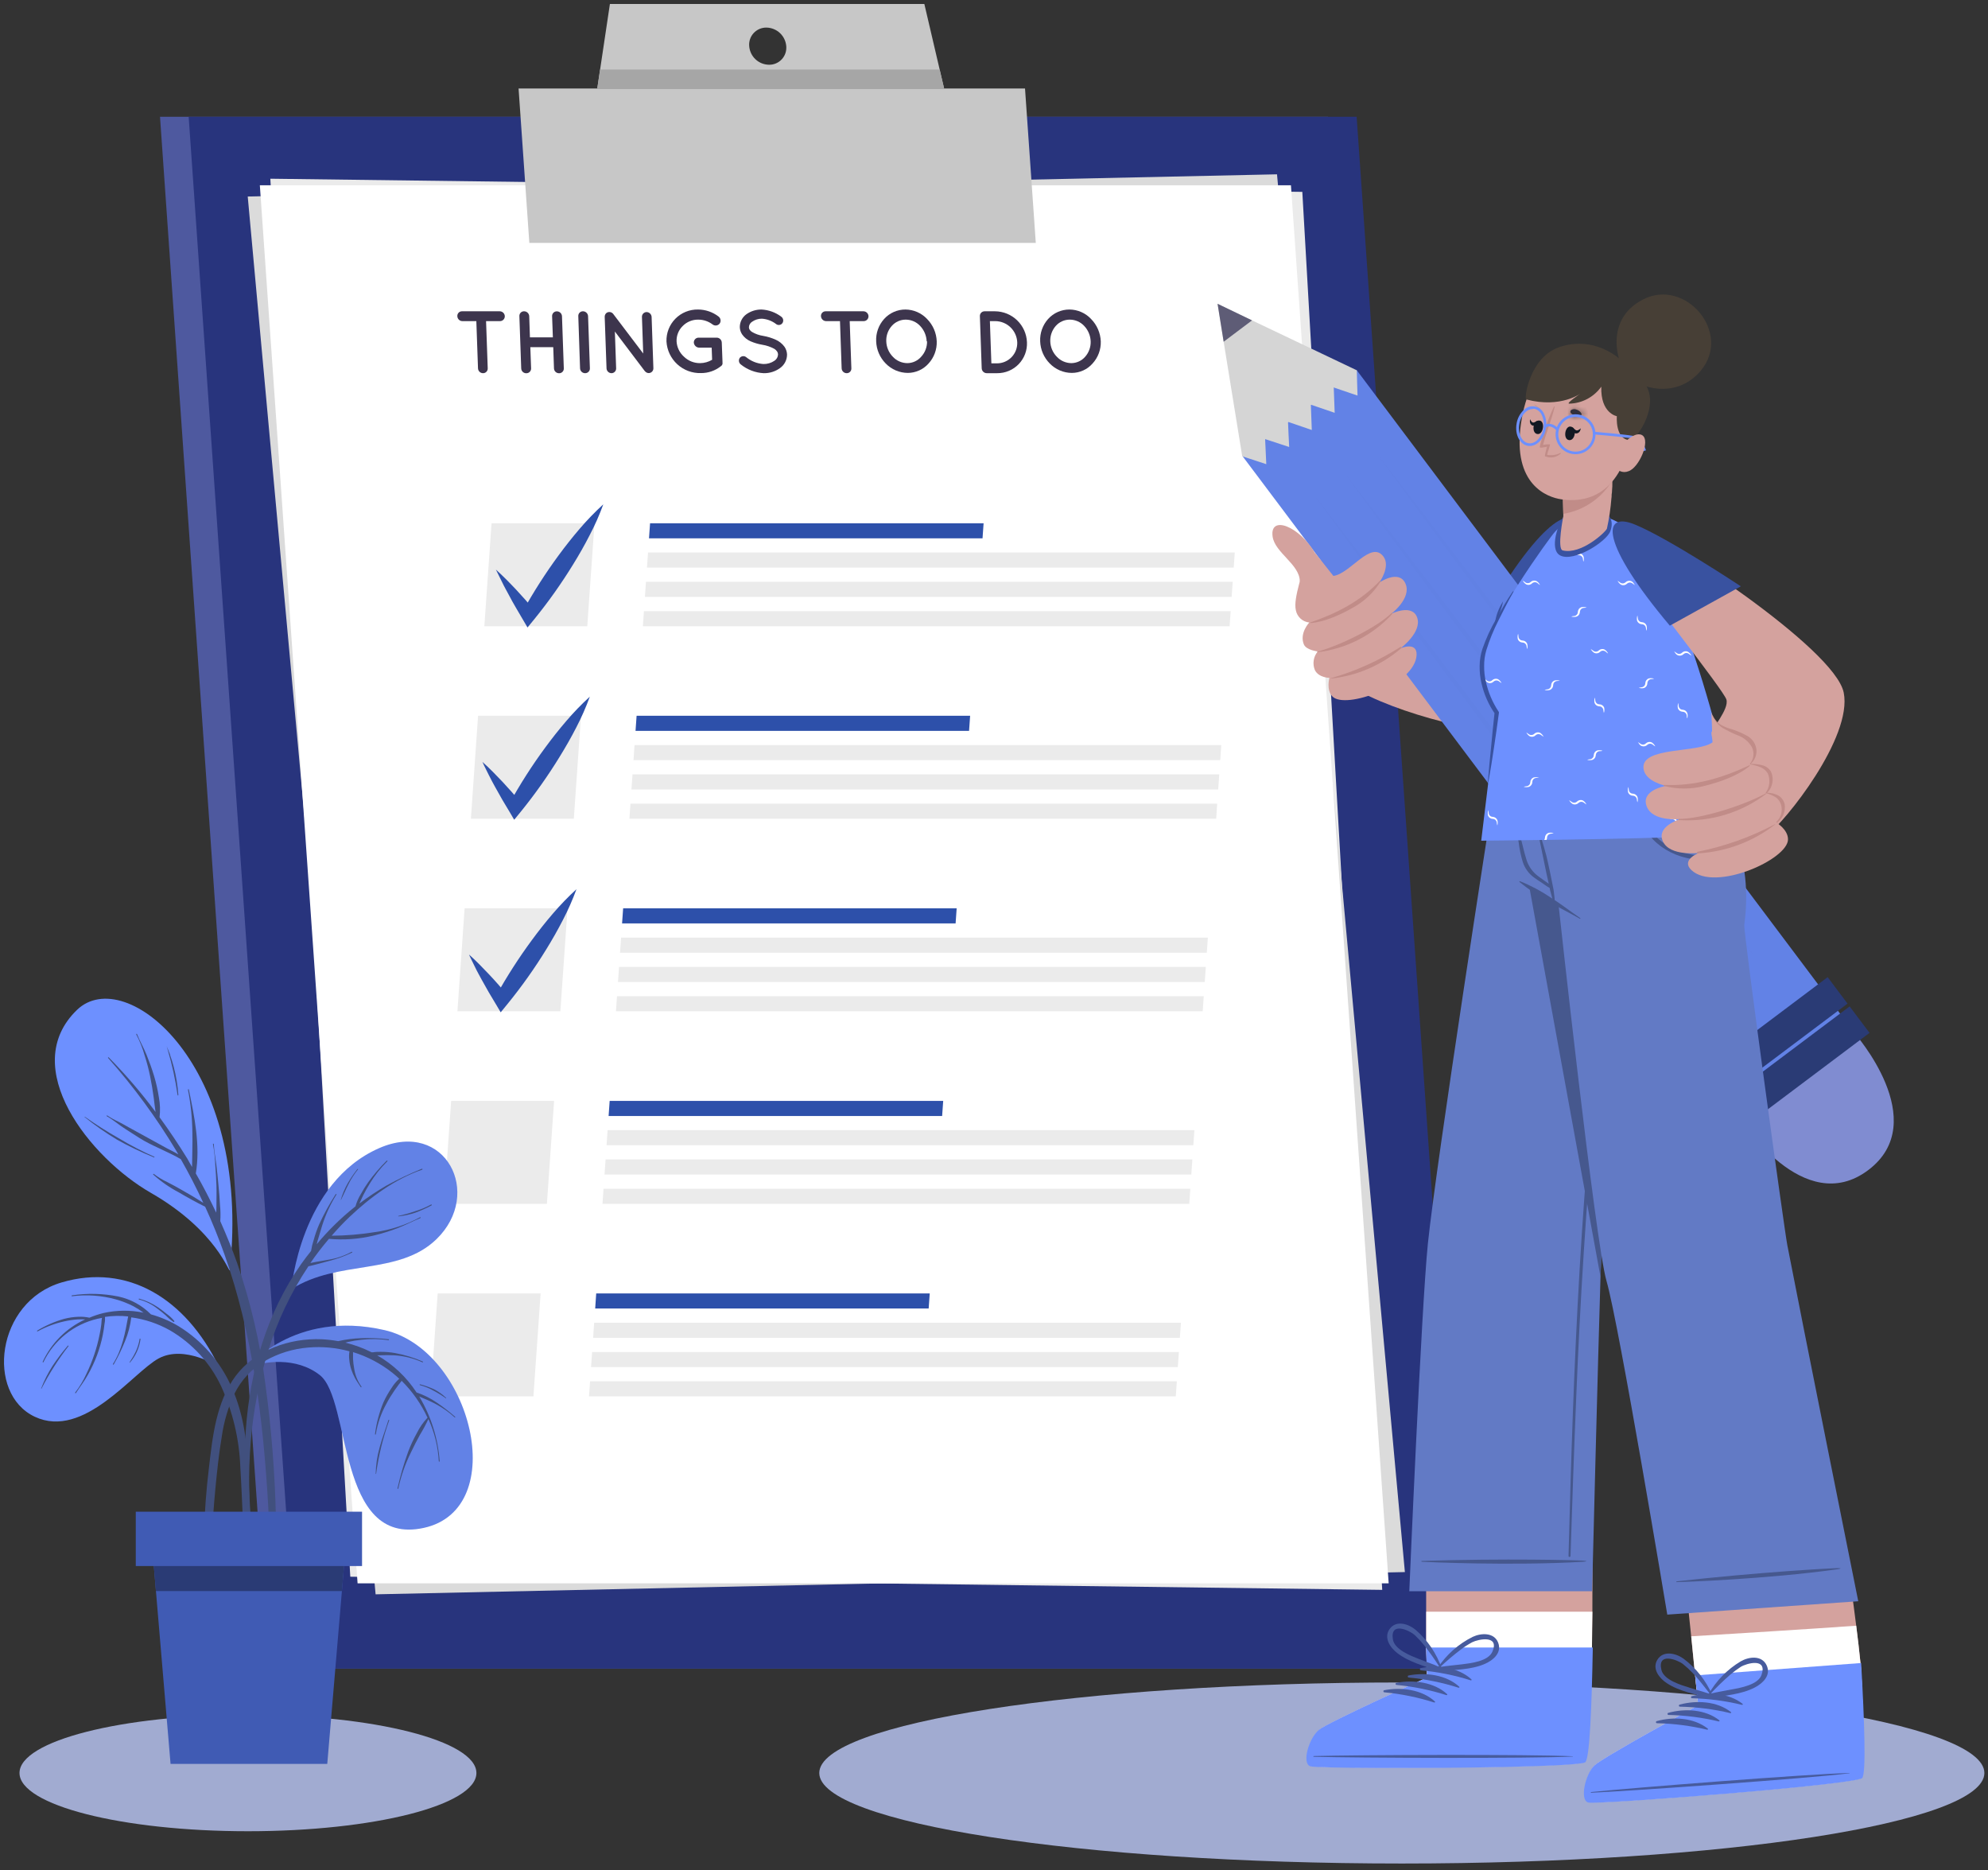 <svg width="286" height="269" viewBox="0 0 286 269" fill="none" xmlns="http://www.w3.org/2000/svg">
<rect x="0" y="0" width="286" height="269" fill="#333333" stroke="none"/>
<path d="M118.812 35.05H136.5V42.525H118.812V35.05Z" fill="#EBEBEB"/>
<path d="M128.678 25.625H146.367V33.1H128.678V25.625Z" fill="#EBEBEB"/>
<path d="M201.67 268.022C155.385 268.022 117.863 262.193 117.863 255.003C117.863 247.812 155.385 241.983 201.67 241.983C247.956 241.983 285.478 247.812 285.478 255.003C285.478 262.193 247.956 268.022 201.67 268.022Z" fill="#A1ABD1"/>
<path d="M35.672 263.379C17.521 263.379 2.806 259.629 2.806 255.003C2.806 250.376 17.521 246.626 35.672 246.626C53.823 246.626 68.538 250.376 68.538 255.003C68.538 259.629 53.823 263.379 35.672 263.379Z" fill="#A1ABD1"/>
<path d="M38.632 239.986H206.66L191.056 16.794H23.02L38.632 239.986Z" fill="#4F5A9F"/>
<g opacity="0.1">
<path opacity="0.1" d="M38.632 239.986H206.66L191.056 16.794H23.02L38.632 239.986Z" fill="#28347D"/>
</g>
<path d="M42.746 239.986H210.782L195.171 16.794H27.142L42.746 239.986Z" fill="#28347D"/>
<path d="M50.395 226.773L198.851 228.664L187.355 27.596L38.892 25.705L50.395 226.773Z" fill="#EBEBEB"/>
<path d="M54.036 229.305L202.111 226.105L183.715 25.071L35.639 28.264L54.036 229.305Z" fill="#DBDBDB"/>
<path d="M51.443 227.728H199.779L185.718 26.647H37.382L51.443 227.728Z" fill="white"/>
<path d="M84.489 90.067H69.68L70.715 75.257H85.525L84.489 90.067Z" fill="#EBEBEB"/>
<path d="M141.35 77.428H93.368L93.521 75.257H141.504L141.35 77.428Z" fill="#2D50AA"/>
<path d="M177.489 81.637H93.074L93.227 79.466H177.636L177.489 81.637Z" fill="#EBEBEB"/>
<path d="M177.188 85.852H92.779L92.933 83.681H177.341L177.188 85.852Z" fill="#EBEBEB"/>
<path d="M176.894 90.067H92.485L92.639 87.896H177.047L176.894 90.067Z" fill="#EBEBEB"/>
<path d="M71.343 81.924C71.858 82.378 72.345 82.859 72.826 83.334C73.307 83.808 73.768 84.309 74.242 84.796C75.171 85.785 76.059 86.8 76.914 87.823L75.204 87.936C76.753 85.13 78.483 82.428 80.381 79.847C81.337 78.551 82.332 77.288 83.387 76.059C84.45 74.815 85.588 73.637 86.794 72.532C86.241 74.055 85.585 75.54 84.83 76.974C84.102 78.404 83.307 79.793 82.465 81.156C80.786 83.891 78.93 86.513 76.908 89.005L75.892 90.247L75.224 89.112C74.556 87.956 73.835 86.794 73.22 85.598C72.9 84.99 72.552 84.402 72.265 83.788C71.978 83.173 71.617 82.525 71.343 81.924Z" fill="#2D50AA"/>
<path d="M82.553 117.755H67.743L68.779 102.946H83.588L82.553 117.755Z" fill="#EBEBEB"/>
<path d="M139.413 105.117H91.43L91.584 102.946H139.566L139.413 105.117Z" fill="#2D50AA"/>
<path d="M175.551 109.332H91.136L91.29 107.161H175.698L175.551 109.332Z" fill="#EBEBEB"/>
<path d="M175.257 113.547H90.842L90.996 111.376H175.404L175.257 113.547Z" fill="#EBEBEB"/>
<path d="M174.964 117.756H90.548L90.702 115.591H175.11L174.964 117.756Z" fill="#EBEBEB"/>
<path d="M69.406 109.586C69.921 110.04 70.408 110.514 70.889 110.995C71.37 111.476 71.831 111.971 72.305 112.458C73.234 113.447 74.122 114.462 74.977 115.484L73.274 115.591C74.82 112.784 76.549 110.081 78.451 107.502C79.4 106.212 80.395 104.95 81.45 103.721C82.511 102.475 83.649 101.297 84.857 100.194C84.301 101.715 83.647 103.199 82.9 104.636C82.165 106.065 81.37 107.455 80.528 108.818C78.854 111.549 77.004 114.168 74.991 116.66L73.975 117.902L73.307 116.767C72.599 115.611 71.911 114.442 71.263 113.246C70.943 112.645 70.595 112.051 70.308 111.443C70.021 110.835 69.68 110.22 69.406 109.586Z" fill="#2D50AA"/>
<path d="M80.615 145.451H65.806L66.841 130.641H81.651L80.615 145.451Z" fill="#EBEBEB"/>
<path d="M137.476 132.812H89.493L89.647 130.641H137.629L137.476 132.812Z" fill="#2D50AA"/>
<path d="M173.614 137.027H89.199L89.353 134.856H173.768L173.614 137.027Z" fill="#EBEBEB"/>
<path d="M173.32 141.236H88.905L89.058 139.071H173.474L173.32 141.236Z" fill="#EBEBEB"/>
<path d="M173.026 145.451H88.611L88.765 143.28H173.173L173.026 145.451Z" fill="#EBEBEB"/>
<path d="M67.469 137.281C67.984 137.735 68.471 138.21 68.952 138.691C69.433 139.172 69.894 139.666 70.368 140.154C71.297 141.135 72.185 142.158 73.04 143.18L71.337 143.286C72.889 140.48 74.623 137.778 76.527 135.197C77.476 133.908 78.471 132.639 79.527 131.416C80.588 130.171 81.726 128.993 82.933 127.889C82.378 129.409 81.724 130.89 80.976 132.325C80.241 133.754 79.447 135.15 78.605 136.513C76.928 139.247 75.071 141.867 73.047 144.355L72.032 145.598L71.364 144.469C70.656 143.313 69.968 142.144 69.32 140.948C69.006 140.347 68.652 139.753 68.364 139.138C68.077 138.524 67.743 137.916 67.469 137.281Z" fill="#2D50AA"/>
<path d="M78.678 173.146H63.869L64.904 158.336H79.714L78.678 173.146Z" fill="#EBEBEB"/>
<path d="M135.538 160.507H87.556L87.709 158.336H135.692L135.538 160.507Z" fill="#2D50AA"/>
<path d="M171.677 164.716H87.262L87.415 162.545H171.831L171.677 164.716Z" fill="#EBEBEB"/>
<path d="M171.383 168.931H86.968L87.122 166.76H171.537L171.383 168.931Z" fill="#EBEBEB"/>
<path d="M171.089 173.146H86.674L86.828 170.975H171.243L171.089 173.146Z" fill="#EBEBEB"/>
<path d="M76.741 200.835H61.931L62.967 186.032H77.776L76.741 200.835Z" fill="#EBEBEB"/>
<path d="M133.601 188.196H85.626L85.772 186.032H133.755L133.601 188.196Z" fill="#2D50AA"/>
<path d="M169.74 192.411H85.332L85.478 190.24H169.894L169.74 192.411Z" fill="#EBEBEB"/>
<path d="M169.445 196.626H85.03L85.184 194.455H169.599L169.445 196.626Z" fill="#EBEBEB"/>
<path d="M169.152 200.835H84.737L84.891 198.664H169.306L169.152 200.835Z" fill="#EBEBEB"/>
<path d="M76.153 34.937H149.012L147.462 12.726H74.603L76.153 34.937Z" fill="#C7C7C7"/>
<path d="M87.743 0.575H132.98L135.819 12.719H85.926L87.743 0.575ZM110.635 9.312C110.979 9.318 111.32 9.25 111.636 9.115C111.952 8.98 112.236 8.78 112.469 8.528C112.703 8.276 112.881 7.978 112.992 7.653C113.103 7.328 113.144 6.983 113.114 6.64C113.055 5.92 112.731 5.247 112.204 4.753C111.676 4.259 110.984 3.979 110.261 3.968C109.918 3.963 109.577 4.03 109.261 4.165C108.945 4.301 108.661 4.501 108.427 4.753C108.193 5.005 108.015 5.303 107.904 5.628C107.793 5.953 107.752 6.298 107.783 6.64C107.838 7.362 108.161 8.036 108.689 8.531C109.218 9.026 109.912 9.304 110.635 9.312Z" fill="#C7C7C7"/>
<path d="M85.926 12.719H135.819L135.178 10H86.333L85.926 12.719Z" fill="#A6A6A6"/>
<path d="M226.54 78.798C225.551 86.146 220.054 103.687 215.952 104.803C212.131 105.838 195.338 100.835 193.173 97.502C192.018 95.718 187.442 79.332 189.493 80.314C192.084 81.55 211.096 91.162 211.877 90.969C213.527 90.555 216.747 84.048 219.533 80.414C225.598 72.478 227.008 75.351 226.54 78.798Z" fill="#D4A29E"/>
<path d="M215.071 86.119L223.681 94.008C223.681 94.008 226.727 82.739 227.075 77.522C227.422 72.305 223.16 72.899 215.071 86.119Z" fill="#3952A0"/>
<path d="M250.341 160.895C250.341 160.895 259.446 175.304 268.764 168.296C278.083 161.289 266.76 148.544 266.76 148.544L250.341 160.895Z" fill="#808CD1"/>
<path d="M267.187 149.074L250.749 161.425L178.754 65.606L195.192 53.255L267.187 149.074Z" fill="#6D90FF"/>
<path opacity="0.1" d="M267.187 149.074L250.749 161.425L178.754 65.606L195.192 53.255L267.187 149.074Z" fill="black"/>
<path d="M268.956 148.555L249.763 162.976L246.902 159.169L266.095 144.747L268.956 148.555Z" fill="#2A3B75"/>
<path d="M265.793 144.346L246.599 158.768L243.738 154.96L262.932 140.538L265.793 144.346Z" fill="#2A3B75"/>
<path d="M195.198 53.26L180.121 46.079L175.164 43.694L176.039 49.152L178.711 65.625L182.172 66.76C182.172 66.76 181.998 63.213 182.005 63.153L185.465 64.289C185.465 64.289 185.285 60.742 185.298 60.675L188.718 61.844C188.718 61.844 188.578 58.27 188.584 58.203L192.011 59.372C192.011 59.372 191.871 55.799 191.878 55.732L195.298 56.894C195.298 56.894 195.184 53.32 195.198 53.26Z" fill="#D5D5D5"/>
<path d="M180.121 46.079L175.164 43.694L176.039 49.152L180.121 46.079Z" fill="#5E5C76"/>
<g opacity="0.1">
<path opacity="0.1" d="M243.647 143.828C239.191 137.662 234.676 131.55 230.147 125.438L216.479 107.154L202.719 88.965L195.818 79.92L188.838 70.902L195.558 80.121L202.331 89.272L215.972 107.555L229.739 125.745C234.348 131.788 238.984 137.816 243.647 143.828Z" fill="black"/>
<path opacity="0.1" d="M248.21 140.942C243.754 134.783 239.239 128.664 234.716 122.552L221.069 104.269L207.308 86.079L200.381 77.021L193.401 67.996L200.121 77.248L206.894 86.42L220.541 104.703L234.302 122.892C238.918 128.904 243.534 134.95 248.21 140.942Z" fill="black"/>
<path opacity="0.1" d="M252.779 138.036C248.317 131.87 243.801 125.758 239.279 119.646L225.638 101.363L211.87 83.173L204.943 74.109L197.963 65.091L204.683 74.309L211.463 83.481L225.104 101.764L238.871 120C243.48 126.012 248.096 132.064 252.779 138.036Z" fill="black"/>
</g>
<path d="M187.856 79.719C187.616 82.271 185.999 85.918 186.427 87.776C186.517 88.237 186.754 88.656 187.102 88.973C187.449 89.289 187.889 89.485 188.357 89.532C188.357 89.532 186.908 91.062 187.576 92.679C187.923 93.514 189.58 93.694 189.58 93.694C189.272 94.058 189.069 94.5 188.995 94.971C188.921 95.442 188.978 95.925 189.159 96.366C189.7 97.482 191.256 97.495 191.256 97.495C191.256 97.495 190.762 99.218 191.684 100.167C193.547 102.111 203.587 98.47 203.795 94.208C203.888 92.204 201.483 93.246 201.483 93.246C201.483 93.246 204.589 90.942 203.888 88.851C203.187 86.76 200.147 88.283 200.147 88.283C200.147 88.283 203.133 86.019 202.191 83.928C201.249 81.837 198.424 83.794 198.424 83.794C198.424 83.794 200.107 81.47 199.018 80.034C197.221 77.662 194.215 82.552 191.824 82.832L189.286 79.639L187.856 79.719Z" fill="#D4A29E"/>
<path d="M186.994 83.614C186.994 81.176 183.394 79.493 183.08 77.161C182.646 74.008 186.981 75.678 189.259 79.659L190.481 83.06L186.994 83.614Z" fill="#D4A29E"/>
<path d="M191.477 97.542C191.477 97.542 191.477 97.602 191.477 97.595C195.214 97.201 198.742 95.677 201.59 93.227C201.677 93.146 201.59 92.966 201.477 93.04C198.378 95.016 195.01 96.532 191.477 97.542Z" fill="#C18C88"/>
<path d="M189.513 93.734C189.473 93.734 189.513 93.808 189.513 93.808C193.63 93.329 197.44 91.393 200.254 88.35C200.348 88.243 200.321 88.049 200.201 88.163C198.217 90.14 192.846 92.832 189.513 93.734Z" fill="#C18C88"/>
<path d="M198.531 83.514C195.752 86.46 192.305 88.223 188.511 89.526C188.464 89.526 188.511 89.613 188.511 89.613C190.515 89.479 192.873 88.404 194.616 87.408C196.259 86.516 197.64 85.21 198.624 83.621C198.671 83.547 198.584 83.454 198.531 83.514Z" fill="#C18C88"/>
<path d="M188.618 253.987C189.9 254.415 226.54 254.308 227.936 253.42C228.464 253.092 228.758 247.748 228.938 241.289C228.938 239.893 229.005 238.456 229.025 236.994C229.025 235.257 229.072 233.507 229.085 231.803C229.132 224.148 229.025 217.408 229.025 217.408H205.171V231.803V236.994L205.291 241.289C205.291 241.289 191.263 247.608 189.86 248.744C188.458 249.879 187.342 253.6 188.618 253.987Z" fill="#D4A29E"/>
<path d="M188.618 253.988C189.9 254.415 226.54 254.308 227.936 253.42C228.464 253.092 228.758 247.748 228.938 241.289C228.938 239.893 229.005 238.457 229.025 236.994C229.025 235.257 229.072 233.507 229.085 231.803H205.184V236.994L205.304 241.289C205.304 241.289 191.276 247.608 189.873 248.744C188.471 249.879 187.342 253.6 188.618 253.988Z" fill="white"/>
<path d="M188.504 254.041C189.346 254.315 204.95 254.375 216.313 254.141C218.938 254.081 221.343 254.007 223.287 253.927C225.959 253.8 227.756 253.653 228.043 253.473C228.711 253.059 228.998 245.217 229.145 236.953H205.171L205.297 241.275C205.297 241.275 191.209 247.621 189.773 248.77C188.337 249.919 187.221 253.6 188.504 254.041Z" fill="#6D90FF"/>
<path d="M189.032 252.565C195.211 252.398 220.134 252.297 226.253 252.598C226.299 252.598 226.299 252.638 226.253 252.638C220.134 252.939 195.211 252.838 189.032 252.671C188.905 252.665 188.905 252.571 189.032 252.565Z" fill="#475B9D"/>
<path d="M204.422 239.906C206.847 239.445 209.82 239.806 211.684 241.536C211.757 241.603 211.684 241.703 211.583 241.676C209.266 240.943 206.876 240.461 204.456 240.24C204.412 240.244 204.367 240.231 204.333 240.203C204.298 240.175 204.277 240.134 204.272 240.09C204.268 240.045 204.281 240.001 204.309 239.967C204.337 239.932 204.378 239.91 204.422 239.906Z" fill="#475B9D"/>
<path d="M202.672 240.968C205.097 240.507 208.07 240.868 209.934 242.598C210.007 242.665 209.934 242.765 209.833 242.738C207.507 241.998 205.109 241.508 202.679 241.275C202.638 241.276 202.599 241.261 202.569 241.233C202.54 241.205 202.523 241.166 202.522 241.125C202.521 241.084 202.537 241.045 202.565 241.016C202.593 240.986 202.632 240.969 202.672 240.968Z" fill="#475B9D"/>
<path d="M200.915 242.03C203.347 241.569 206.32 241.93 208.183 243.66C208.257 243.727 208.183 243.827 208.076 243.8C205.753 243.059 203.357 242.569 200.929 242.337C200.888 242.339 200.848 242.325 200.818 242.297C200.788 242.27 200.77 242.231 200.768 242.191C200.767 242.15 200.781 242.11 200.809 242.08C200.836 242.05 200.875 242.032 200.915 242.03Z" fill="#475B9D"/>
<path d="M199.165 243.092C201.597 242.631 204.57 242.992 206.433 244.722C206.507 244.789 206.433 244.889 206.326 244.863C204.003 244.122 201.607 243.631 199.179 243.4C199.138 243.401 199.098 243.387 199.068 243.359C199.038 243.332 199.02 243.293 199.018 243.253C199.017 243.212 199.031 243.172 199.059 243.142C199.086 243.112 199.125 243.094 199.165 243.092Z" fill="#475B9D"/>
<path d="M199.914 234.295C200.869 232.959 202.646 233.567 203.661 234.415C205.382 235.905 206.679 237.822 207.422 239.973C207.426 239.982 207.429 239.992 207.428 240.002C207.428 240.012 207.425 240.022 207.419 240.031C207.414 240.04 207.406 240.047 207.398 240.052C207.389 240.057 207.379 240.06 207.369 240.06C207.37 240.107 207.361 240.154 207.341 240.197C207.321 240.24 207.291 240.277 207.254 240.307C207.217 240.336 207.174 240.356 207.128 240.365C207.081 240.375 207.033 240.373 206.988 240.36C204.984 239.625 202.739 239.084 201.016 237.755C200.007 236.98 199.019 235.564 199.914 234.295ZM204.169 238.623C205.151 239.011 206.173 239.345 207.101 239.766C206.402 238.663 205.646 237.597 204.837 236.573C204.439 236.081 204.008 235.617 203.548 235.183C202.819 234.515 199.954 233.132 200.388 235.798C200.628 237.267 203 238.163 204.169 238.623Z" fill="#475B9D"/>
<path d="M213.601 239.318C211.597 240.18 209.292 240.14 207.168 240.354C207.121 240.355 207.074 240.344 207.031 240.324C206.988 240.303 206.951 240.272 206.922 240.235C206.894 240.197 206.874 240.153 206.866 240.106C206.858 240.06 206.86 240.011 206.874 239.966C206.864 239.963 206.856 239.957 206.849 239.95C206.841 239.943 206.836 239.934 206.833 239.924C206.83 239.915 206.829 239.904 206.83 239.894C206.831 239.884 206.835 239.874 206.841 239.866C208.096 237.97 209.828 236.438 211.864 235.424C213.066 234.856 214.937 234.756 215.525 236.245C216.113 237.735 214.763 238.817 213.601 239.318ZM214.69 237.581C215.779 235.11 212.686 235.744 211.791 236.199C211.233 236.498 210.699 236.84 210.194 237.221C209.153 238.009 208.154 238.852 207.201 239.746C208.237 239.579 209.286 239.499 210.328 239.372C211.57 239.218 214.088 238.944 214.69 237.568V237.581Z" fill="#475B9D"/>
<path d="M236.981 115.758C236.981 115.758 230.535 179.519 230.381 180.327C230.381 180.434 230.314 181.663 230.254 183.667C229.907 194.642 229.045 228.864 229.045 228.864H202.746C202.746 228.864 204.463 188.33 205.418 178.871C206.674 166.807 214.643 115.758 214.643 115.758H236.981Z" fill="#627AC5"/>
<path d="M227.248 182.578C228.054 168.773 229.272 154.99 230.902 141.229C231.83 133.48 232.906 125.765 234.042 118.043C234.042 117.976 234.162 117.976 234.148 118.043C232.144 131.79 230.675 145.638 229.432 159.459C228.19 173.28 227.321 187.127 226.76 200.995C226.433 208.851 226.193 215.952 225.939 223.814C225.932 223.847 225.913 223.876 225.887 223.897C225.861 223.918 225.829 223.93 225.795 223.93C225.761 223.93 225.729 223.918 225.703 223.897C225.677 223.876 225.659 223.847 225.651 223.814C226.019 209.813 226.426 196.56 227.248 182.578Z" fill="#46588E"/>
<path d="M204.549 224.502C216.573 224.121 226.914 224.395 227.809 224.462C228.551 224.522 228.136 224.595 227.769 224.622C217.589 225.23 204.95 224.656 204.549 224.622C204.456 224.595 204.456 224.502 204.549 224.502Z" fill="#46588E"/>
<path d="M236.981 115.758C236.981 115.758 230.535 179.519 230.381 180.327C230.381 180.434 230.314 181.663 230.254 183.667L217.856 115.758H236.981Z" fill="#46588E"/>
<path d="M228.637 259.198C229.973 259.525 266.473 256.693 267.802 255.697C268.303 255.33 268.203 249.979 267.889 243.533C267.829 242.137 267.816 240.688 267.662 239.238C267.475 237.408 267.268 235.584 267.041 233.82C266.092 226.179 264.99 219.792 264.99 219.792L241.864 221.536L243.3 235.357L243.868 241.008L244.309 245.283C244.309 245.283 230.808 252.631 229.472 253.867C228.136 255.103 227.328 258.864 228.637 259.198Z" fill="#D4A29E"/>
<path d="M228.637 259.198C229.973 259.525 266.473 256.693 267.802 255.698C268.303 255.33 268.203 249.979 267.889 243.533C267.829 242.137 267.816 240.688 267.662 239.238C267.475 237.408 267.268 235.584 267.041 233.821C259.92 234.322 249.673 234.956 243.307 235.344L243.868 241.008L244.309 245.283C244.309 245.283 230.808 252.631 229.472 253.867C228.136 255.103 227.328 258.864 228.637 259.198Z" fill="white"/>
<path d="M228.504 259.251C229.84 259.585 266.58 256.733 267.883 255.744C268.497 255.283 268.223 247.448 267.749 239.185L243.868 240.968L244.309 245.27C244.309 245.27 230.735 252.651 229.392 253.901C228.05 255.15 227.215 258.944 228.504 259.251Z" fill="#6D90FF"/>
<path d="M228.938 257.742C235.084 257.114 259.934 255.156 266.059 255.003C266.106 255.003 266.113 255.003 266.059 255.043C259.98 255.798 235.117 257.555 228.952 257.842C228.818 257.849 228.811 257.755 228.938 257.742Z" fill="#475B9D"/>
<path d="M243.347 243.967C245.732 243.333 248.691 243.473 250.695 245.056C250.775 245.116 250.695 245.223 250.608 245.203C248.24 244.629 245.817 244.309 243.38 244.248C243.352 244.239 243.326 244.223 243.306 244.2C243.287 244.177 243.275 244.149 243.271 244.119C243.268 244.089 243.273 244.059 243.286 244.032C243.3 244.005 243.321 243.982 243.347 243.967Z" fill="#475B9D"/>
<path d="M241.677 245.156C244.068 244.522 247.021 244.662 249.025 246.245C249.098 246.305 249.025 246.412 248.931 246.392C246.557 245.826 244.13 245.515 241.69 245.464C241.67 245.465 241.65 245.462 241.631 245.455C241.612 245.448 241.594 245.437 241.579 245.423C241.565 245.41 241.553 245.393 241.544 245.375C241.535 245.357 241.531 245.337 241.53 245.317C241.529 245.297 241.532 245.276 241.539 245.257C241.546 245.239 241.556 245.221 241.57 245.206C241.584 245.191 241.6 245.179 241.618 245.171C241.637 245.162 241.657 245.157 241.677 245.156Z" fill="#475B9D"/>
<path d="M240.007 246.352C242.398 245.684 245.391 245.851 247.355 247.434C247.435 247.494 247.355 247.601 247.261 247.588C244.888 247.019 242.46 246.706 240.02 246.653C239.985 246.647 239.953 246.63 239.93 246.603C239.906 246.577 239.893 246.543 239.891 246.508C239.89 246.473 239.9 246.438 239.921 246.409C239.942 246.381 239.973 246.361 240.007 246.352Z" fill="#475B9D"/>
<path d="M238.344 247.541C240.728 246.873 243.688 247.04 245.692 248.623C245.772 248.683 245.692 248.79 245.605 248.777C243.231 248.209 240.804 247.895 238.364 247.842C238.328 247.837 238.296 247.82 238.272 247.795C238.247 247.769 238.233 247.735 238.23 247.7C238.228 247.664 238.238 247.629 238.259 247.6C238.279 247.571 238.309 247.551 238.344 247.541Z" fill="#475B9D"/>
<path d="M238.437 238.71C239.285 237.328 241.109 237.782 242.185 238.55C244.007 239.911 245.442 241.726 246.346 243.814C246.346 243.861 246.346 243.894 246.293 243.907C246.293 244.088 246.152 244.295 245.939 244.235C243.881 243.654 241.603 243.279 239.786 242.077C238.724 241.382 237.629 240.026 238.437 238.71ZM243 242.718C244.002 243.032 245.004 243.293 246.012 243.64C245.197 242.618 244.429 241.563 243.514 240.621C243.078 240.16 242.611 239.73 242.118 239.332C241.35 238.737 238.384 237.561 239.018 240.187C239.372 241.623 241.797 242.338 243 242.712V242.718Z" fill="#475B9D"/>
<path d="M252.452 242.705C250.521 243.707 248.223 243.84 246.112 244.215C245.899 244.255 245.765 244.028 245.792 243.847C245.782 243.844 245.774 243.839 245.767 243.833C245.76 243.827 245.754 243.819 245.75 243.81C245.746 243.801 245.744 243.791 245.745 243.781C245.745 243.772 245.747 243.762 245.752 243.754C246.862 241.769 248.475 240.11 250.428 238.944C251.583 238.276 253.434 238.029 254.142 239.492C254.85 240.955 253.581 242.117 252.452 242.705ZM253.414 240.908C254.315 238.363 251.243 239.225 250.414 239.746C249.885 240.091 249.378 240.47 248.898 240.881C247.923 241.733 246.991 242.634 246.106 243.58C247.128 243.333 248.163 243.179 249.198 242.972C250.428 242.752 252.919 242.297 253.414 240.908Z" fill="#475B9D"/>
<path d="M214.67 115.758C214.67 115.758 215.445 122.251 219.172 126.934C220.067 128.056 222.799 129.098 224.216 130.127C224.216 130.127 229.506 178.744 231.116 184.235C232.906 190.367 239.86 232.224 239.86 232.224L267.335 230.3C267.335 230.3 259.085 189.245 257.128 179.078C256.687 176.807 250.809 134.021 250.936 133.033C252.519 121.249 246.787 115.792 246.787 115.792L214.67 115.758Z" fill="#627AC5"/>
<path d="M235.912 116.473C236.447 118.326 237.579 119.951 239.132 121.095C240.845 122.315 242.876 123.011 244.977 123.099C245.331 123.099 245.358 123.661 244.977 123.667C240.688 123.667 236.353 120.949 235.725 116.5C235.725 116.399 235.852 116.379 235.912 116.473Z" fill="#46588E"/>
<path d="M218.664 126.74C220.221 127.363 221.705 128.152 223.093 129.091C224.563 130 225.926 131.095 227.348 132.051C227.402 132.091 227.348 132.178 227.295 132.144C225.805 131.289 224.256 130.541 222.779 129.659C221.304 128.851 219.905 127.912 218.598 126.854C218.551 126.814 218.598 126.713 218.664 126.74Z" fill="#46588E"/>
<path d="M218.056 117.796C218.29 118.778 218.571 119.753 218.831 120.728C219.092 121.703 219.266 122.578 219.553 123.48C219.79 124.358 220.277 125.147 220.956 125.751C221.33 126.072 221.744 126.346 222.145 126.64L222.813 127.108C222.779 126.974 222.746 126.84 222.719 126.707C222.632 126.339 222.552 125.965 222.472 125.591C222.298 124.763 222.125 123.935 221.958 123.1C221.63 121.47 221.29 119.82 220.909 118.21C220.913 118.2 220.919 118.191 220.928 118.184C220.937 118.178 220.948 118.175 220.959 118.175C220.97 118.175 220.98 118.178 220.989 118.184C220.998 118.191 221.005 118.2 221.009 118.21C221.49 119.806 222.018 121.383 222.445 122.993C222.659 123.781 223.461 127.669 223.501 127.969C223.541 128.27 223.581 128.544 223.608 128.831C223.657 129.122 223.671 129.418 223.648 129.713C223.642 129.725 223.632 129.736 223.62 129.744C223.609 129.752 223.595 129.756 223.581 129.756C223.567 129.756 223.553 129.752 223.541 129.744C223.529 129.736 223.52 129.725 223.514 129.713C223.381 129.446 223.284 129.163 223.227 128.871C223.14 128.59 223.066 128.31 223 128.029L222.94 127.715C222.539 127.495 222.165 127.201 221.791 126.954C221.416 126.707 220.976 126.433 220.595 126.139C219.884 125.594 219.355 124.846 219.078 123.995C218.797 123.077 218.598 122.136 218.484 121.182C218.31 120.073 218.163 118.951 217.956 117.842C217.943 117.762 218.043 117.729 218.056 117.796Z" fill="#46588E"/>
<path d="M241.196 227.441C253.113 226.105 263.474 225.544 264.369 225.537C265.117 225.537 264.709 225.644 264.369 225.698C254.275 227.121 241.657 227.561 241.223 227.548C241.216 227.55 241.208 227.55 241.201 227.549C241.194 227.548 241.187 227.546 241.181 227.542C241.175 227.538 241.169 227.533 241.165 227.527C241.161 227.522 241.158 227.515 241.156 227.508C241.154 227.501 241.154 227.494 241.155 227.486C241.156 227.479 241.158 227.472 241.162 227.466C241.166 227.46 241.171 227.455 241.176 227.45C241.182 227.446 241.189 227.443 241.196 227.441Z" fill="#46588E"/>
<path d="M215.331 102.452L213.093 120.915C213.093 120.915 243.08 120.648 250.501 119.947C250.501 119.947 243.621 85.698 235.411 77.195C231.31 72.946 226.62 73.38 223.695 76.493C222.953 77.275 214.196 89.439 213.354 94.028C212.626 98.083 215.331 102.452 215.331 102.452Z" fill="#6D90FF"/>
<path d="M228.263 87.375C228.011 87.29 227.741 87.277 227.482 87.335C227.344 87.386 227.224 87.477 227.137 87.595C227.05 87.714 227.001 87.856 226.994 88.003C226.997 88.102 226.974 88.201 226.928 88.289C226.881 88.377 226.811 88.451 226.727 88.504C226.638 88.569 226.53 88.605 226.419 88.604C226.293 88.604 226.172 88.644 226.045 88.677C226.3 88.755 226.572 88.755 226.827 88.677C226.961 88.624 227.076 88.532 227.158 88.413C227.24 88.294 227.285 88.154 227.288 88.01C227.292 87.91 227.32 87.813 227.37 87.726C227.42 87.64 227.49 87.568 227.575 87.515C227.671 87.461 227.779 87.431 227.889 87.428C228.016 87.422 228.136 87.408 228.263 87.375Z" fill="white"/>
<path d="M221.417 111.857C221.165 111.773 220.894 111.759 220.635 111.817C220.498 111.868 220.379 111.959 220.293 112.078C220.208 112.197 220.159 112.339 220.154 112.485C220.155 112.584 220.132 112.682 220.085 112.77C220.038 112.857 219.97 112.932 219.887 112.986C219.792 113.045 219.684 113.08 219.573 113.086C219.453 113.086 219.326 113.126 219.205 113.16C219.46 113.238 219.732 113.238 219.987 113.16C220.124 113.101 220.241 113.003 220.323 112.878C220.405 112.753 220.448 112.607 220.448 112.458C220.448 112.36 220.474 112.263 220.524 112.177C220.573 112.092 220.643 112.021 220.728 111.971C220.826 111.913 220.936 111.881 221.049 111.877C221.172 111.877 221.294 111.87 221.417 111.857Z" fill="white"/>
<path d="M232.465 77.569C232.716 77.661 232.989 77.673 233.247 77.602C233.383 77.542 233.5 77.444 233.582 77.32C233.663 77.195 233.707 77.05 233.708 76.901C233.708 76.802 233.734 76.705 233.783 76.62C233.833 76.534 233.903 76.463 233.988 76.413C234.086 76.355 234.196 76.323 234.309 76.32H234.449L234.302 76.199C234.166 76.178 234.026 76.189 233.895 76.233C233.758 76.285 233.64 76.376 233.554 76.495C233.469 76.613 233.42 76.754 233.414 76.901C233.415 77.001 233.391 77.1 233.345 77.188C233.298 77.277 233.23 77.353 233.147 77.408C233.052 77.467 232.944 77.502 232.833 77.508C232.709 77.522 232.587 77.542 232.465 77.569Z" fill="white"/>
<path d="M237.97 97.615C237.717 97.534 237.448 97.52 237.188 97.575C237.051 97.627 236.931 97.718 236.845 97.836C236.758 97.955 236.708 98.096 236.701 98.243C236.703 98.344 236.68 98.443 236.633 98.532C236.586 98.621 236.518 98.696 236.433 98.751C236.342 98.811 236.236 98.845 236.126 98.851L235.752 98.918C236.003 99.01 236.276 99.021 236.534 98.951C236.672 98.895 236.79 98.797 236.873 98.672C236.955 98.547 236.997 98.4 236.994 98.25C236.997 98.151 237.025 98.054 237.076 97.969C237.126 97.884 237.197 97.813 237.282 97.762C237.377 97.705 237.485 97.673 237.596 97.669C237.723 97.662 237.856 97.649 237.97 97.615Z" fill="white"/>
<path d="M222.151 120.802H222.492C222.537 120.701 222.56 120.591 222.559 120.481C222.56 120.382 222.588 120.285 222.638 120.199C222.688 120.114 222.76 120.043 222.846 119.993C222.94 119.935 223.049 119.902 223.16 119.9C223.283 119.884 223.406 119.862 223.527 119.833C223.278 119.749 223.01 119.735 222.752 119.793C222.615 119.844 222.495 119.935 222.408 120.053C222.321 120.172 222.271 120.314 222.265 120.461C222.269 120.584 222.229 120.705 222.151 120.802Z" fill="white"/>
<path d="M230.548 107.976C230.296 107.892 230.026 107.878 229.766 107.936C229.629 107.986 229.509 108.077 229.423 108.196C229.338 108.315 229.29 108.457 229.285 108.604C229.285 108.704 229.26 108.802 229.212 108.889C229.165 108.977 229.095 109.051 229.011 109.105C228.921 109.168 228.814 109.203 228.704 109.205C228.584 109.205 228.457 109.245 228.337 109.279C228.589 109.355 228.859 109.355 229.112 109.279C229.245 109.224 229.36 109.132 229.442 109.013C229.523 108.895 229.569 108.755 229.573 108.611C229.576 108.511 229.604 108.414 229.654 108.328C229.705 108.241 229.775 108.169 229.86 108.116C229.956 108.062 230.064 108.032 230.174 108.029C230.301 108.043 230.421 108.029 230.548 107.976Z" fill="white"/>
<path d="M246.68 106.319C246.884 106.379 247.096 106.401 247.308 106.386C247.308 106.326 247.275 106.266 247.255 106.199C247.189 106.226 247.119 106.242 247.048 106.246C246.927 106.273 246.8 106.286 246.68 106.319Z" fill="white"/>
<path d="M243.868 110.187C243.616 110.103 243.346 110.089 243.087 110.147C242.949 110.198 242.831 110.289 242.745 110.408C242.659 110.527 242.611 110.669 242.606 110.815C242.607 110.914 242.583 111.012 242.537 111.1C242.49 111.187 242.422 111.262 242.338 111.316C242.245 111.378 242.136 111.413 242.024 111.416C241.904 111.416 241.777 111.456 241.657 111.49C241.912 111.568 242.184 111.568 242.439 111.49C242.576 111.431 242.693 111.333 242.774 111.208C242.856 111.083 242.9 110.937 242.9 110.788C242.9 110.69 242.926 110.593 242.975 110.507C243.024 110.422 243.095 110.35 243.18 110.301C243.277 110.242 243.388 110.212 243.501 110.214C243.614 110.234 243.741 110.22 243.868 110.187Z" fill="white"/>
<path d="M224.416 97.916C224.164 97.828 223.893 97.814 223.634 97.876C223.497 97.927 223.378 98.018 223.292 98.137C223.207 98.256 223.158 98.397 223.153 98.544C223.154 98.644 223.131 98.743 223.084 98.832C223.037 98.92 222.969 98.996 222.886 99.052C222.791 99.111 222.683 99.145 222.572 99.152C222.452 99.152 222.325 99.192 222.204 99.225C222.459 99.303 222.731 99.303 222.986 99.225C223.123 99.166 223.24 99.068 223.322 98.944C223.404 98.819 223.447 98.673 223.447 98.524C223.447 98.425 223.473 98.328 223.523 98.243C223.572 98.157 223.642 98.086 223.727 98.036C223.825 97.978 223.935 97.946 224.048 97.943C224.171 97.94 224.294 97.931 224.416 97.916Z" fill="white"/>
<path d="M232.706 83.527C232.822 83.766 233.003 83.967 233.227 84.108C233.364 84.169 233.516 84.187 233.663 84.161C233.811 84.135 233.947 84.065 234.055 83.961C234.126 83.891 234.213 83.838 234.308 83.809C234.404 83.78 234.505 83.775 234.603 83.794C234.71 83.817 234.809 83.868 234.89 83.941C234.997 84.015 235.091 84.088 235.204 84.155C235.057 83.955 234.957 83.708 234.67 83.581C234.531 83.525 234.379 83.512 234.232 83.543C234.086 83.574 233.952 83.647 233.848 83.754C233.776 83.821 233.688 83.869 233.592 83.894C233.496 83.918 233.396 83.918 233.3 83.895C233.193 83.868 233.095 83.815 233.013 83.741C232.915 83.664 232.812 83.592 232.706 83.527Z" fill="white"/>
<path d="M213.521 97.602C213.668 97.802 213.768 98.043 214.042 98.176C214.178 98.24 214.33 98.261 214.478 98.236C214.626 98.211 214.763 98.141 214.87 98.036C214.982 97.928 215.132 97.868 215.288 97.868C215.443 97.868 215.593 97.928 215.705 98.036L216.019 98.25C215.904 98.01 215.72 97.81 215.491 97.675C215.353 97.62 215.202 97.606 215.055 97.636C214.909 97.665 214.775 97.737 214.67 97.842C214.599 97.912 214.511 97.962 214.415 97.987C214.319 98.013 214.218 98.014 214.122 97.989C214.014 97.961 213.916 97.906 213.835 97.829C213.728 97.742 213.634 97.662 213.521 97.602Z" fill="white"/>
<path d="M226.5 78.584C226.415 78.836 226.402 79.106 226.46 79.365C226.51 79.503 226.601 79.623 226.72 79.708C226.839 79.794 226.981 79.842 227.128 79.847C227.228 79.846 227.326 79.871 227.413 79.919C227.501 79.967 227.575 80.036 227.629 80.12C227.692 80.211 227.726 80.318 227.729 80.428C227.729 80.548 227.769 80.675 227.802 80.795C227.88 80.54 227.88 80.268 227.802 80.013C227.747 79.881 227.654 79.768 227.536 79.687C227.417 79.607 227.278 79.562 227.134 79.559C227.035 79.556 226.937 79.528 226.851 79.478C226.765 79.428 226.692 79.357 226.64 79.272C226.586 79.176 226.556 79.068 226.553 78.958C226.54 78.818 226.5 78.698 226.5 78.584Z" fill="white"/>
<path d="M229.439 100.327C229.355 100.577 229.341 100.845 229.399 101.102C229.45 101.24 229.541 101.36 229.66 101.447C229.779 101.534 229.92 101.583 230.067 101.59C230.167 101.588 230.265 101.611 230.353 101.658C230.44 101.705 230.515 101.773 230.568 101.857C230.633 101.947 230.668 102.054 230.668 102.164C230.668 102.291 230.709 102.412 230.742 102.538C230.831 102.287 230.842 102.015 230.775 101.757C230.716 101.62 230.619 101.503 230.494 101.421C230.369 101.339 230.223 101.296 230.074 101.296C229.975 101.296 229.877 101.269 229.791 101.218C229.706 101.168 229.635 101.096 229.586 101.009C229.528 100.914 229.495 100.806 229.493 100.695C229.486 100.575 229.473 100.448 229.439 100.327Z" fill="white"/>
<path d="M214.108 116.513C214.024 116.765 214.01 117.035 214.068 117.295C214.12 117.432 214.211 117.551 214.329 117.636C214.448 117.722 214.59 117.77 214.736 117.776C214.836 117.774 214.934 117.797 215.022 117.844C215.109 117.891 215.184 117.959 215.237 118.043C215.302 118.135 215.337 118.244 215.338 118.357C215.338 118.477 215.378 118.604 215.411 118.724C215.485 118.469 215.485 118.198 215.411 117.943C215.354 117.811 215.261 117.698 215.143 117.617C215.025 117.535 214.886 117.488 214.743 117.482C214.644 117.481 214.546 117.454 214.46 117.405C214.373 117.356 214.301 117.286 214.249 117.201C214.193 117.103 214.163 116.993 214.162 116.88C214.155 116.76 214.142 116.66 214.108 116.513Z" fill="white"/>
<path d="M241.43 101.102C241.349 101.355 241.335 101.624 241.39 101.884C241.441 102.021 241.532 102.14 241.651 102.226C241.77 102.311 241.911 102.36 242.058 102.365C242.158 102.365 242.257 102.39 242.346 102.438C242.435 102.485 242.51 102.555 242.565 102.639C242.625 102.73 242.66 102.837 242.666 102.946C242.666 103.066 242.666 103.193 242.732 103.32C242.813 103.066 242.813 102.793 242.732 102.538C242.677 102.406 242.585 102.291 242.466 102.21C242.348 102.128 242.208 102.082 242.064 102.078C241.965 102.075 241.869 102.047 241.784 101.996C241.698 101.946 241.627 101.875 241.577 101.79C241.52 101.695 241.488 101.587 241.483 101.476C241.476 101.349 241.463 101.229 241.43 101.102Z" fill="white"/>
<path d="M235.565 88.51C235.478 88.762 235.462 89.032 235.518 89.292C235.571 89.429 235.662 89.548 235.78 89.635C235.899 89.721 236.04 89.771 236.186 89.78C236.286 89.777 236.386 89.8 236.475 89.847C236.564 89.894 236.639 89.963 236.694 90.047C236.754 90.139 236.788 90.245 236.794 90.354C236.794 90.481 236.834 90.601 236.867 90.728C236.945 90.474 236.945 90.201 236.867 89.947C236.813 89.813 236.721 89.699 236.602 89.617C236.483 89.535 236.343 89.489 236.199 89.486C236.1 89.483 236.004 89.455 235.919 89.405C235.833 89.355 235.762 89.284 235.712 89.198C235.655 89.103 235.623 88.995 235.618 88.885C235.607 88.759 235.589 88.634 235.565 88.51Z" fill="white"/>
<path d="M218.397 91.149C218.313 91.401 218.299 91.671 218.357 91.931C218.408 92.068 218.498 92.188 218.618 92.273C218.737 92.359 218.879 92.407 219.025 92.412C219.125 92.411 219.224 92.436 219.311 92.484C219.399 92.532 219.473 92.601 219.526 92.686C219.589 92.776 219.624 92.883 219.626 92.993C219.626 93.113 219.666 93.24 219.7 93.36C219.778 93.106 219.778 92.833 219.7 92.579C219.644 92.447 219.552 92.333 219.433 92.253C219.315 92.172 219.175 92.127 219.032 92.124C218.932 92.121 218.835 92.093 218.749 92.043C218.663 91.993 218.59 91.922 218.538 91.837C218.483 91.741 218.453 91.633 218.451 91.523C218.444 91.396 218.431 91.276 218.397 91.149Z" fill="white"/>
<path d="M234.262 113.18C234.178 113.432 234.164 113.702 234.222 113.961C234.273 114.098 234.364 114.217 234.483 114.303C234.602 114.389 234.744 114.437 234.89 114.442C234.989 114.441 235.087 114.465 235.175 114.511C235.262 114.558 235.337 114.626 235.391 114.709C235.453 114.803 235.488 114.911 235.491 115.023C235.491 115.144 235.531 115.271 235.565 115.391C235.643 115.136 235.643 114.864 235.565 114.609C235.508 114.477 235.415 114.364 235.297 114.282C235.179 114.201 235.04 114.154 234.897 114.148C234.797 114.148 234.699 114.123 234.612 114.073C234.526 114.024 234.453 113.953 234.402 113.868C234.347 113.77 234.317 113.66 234.315 113.547C234.309 113.427 234.295 113.32 234.262 113.18Z" fill="white"/>
<path d="M239.86 116.513C239.782 116.779 239.782 117.062 239.86 117.328C239.912 117.465 240.003 117.583 240.122 117.669C240.241 117.754 240.382 117.803 240.528 117.809C240.628 117.808 240.727 117.831 240.816 117.878C240.904 117.925 240.98 117.993 241.036 118.076C241.095 118.171 241.129 118.279 241.136 118.39C241.152 118.514 241.174 118.636 241.203 118.758C241.284 118.503 241.284 118.23 241.203 117.976C241.145 117.844 241.053 117.732 240.935 117.65C240.816 117.569 240.678 117.522 240.535 117.515C240.436 117.515 240.339 117.489 240.254 117.439C240.168 117.39 240.097 117.32 240.047 117.235C239.989 117.137 239.957 117.027 239.954 116.914C239.927 116.76 239.913 116.66 239.86 116.513Z" fill="white"/>
<path d="M221.557 84.148C221.445 83.907 221.263 83.705 221.036 83.567C220.9 83.504 220.748 83.484 220.6 83.509C220.452 83.534 220.315 83.603 220.207 83.707C220.095 83.816 219.946 83.876 219.79 83.876C219.634 83.876 219.484 83.816 219.372 83.707C219.265 83.641 219.172 83.561 219.058 83.494C219.175 83.734 219.361 83.935 219.593 84.068C219.73 84.125 219.881 84.14 220.026 84.11C220.171 84.08 220.304 84.007 220.408 83.901C220.48 83.832 220.569 83.782 220.666 83.757C220.763 83.731 220.865 83.73 220.962 83.754C221.07 83.783 221.168 83.838 221.249 83.915C221.35 84.001 221.45 84.082 221.557 84.148Z" fill="white"/>
<path d="M231.35 93.995C231.238 93.754 231.056 93.551 230.829 93.414C230.693 93.35 230.541 93.33 230.393 93.355C230.245 93.38 230.108 93.449 230 93.554C229.888 93.662 229.739 93.722 229.583 93.722C229.427 93.722 229.277 93.662 229.165 93.554C229.058 93.487 228.965 93.407 228.851 93.34C228.966 93.582 229.152 93.783 229.386 93.915C229.523 93.971 229.674 93.986 229.819 93.956C229.964 93.926 230.097 93.854 230.201 93.748C230.272 93.678 230.359 93.629 230.455 93.603C230.551 93.577 230.652 93.576 230.748 93.601C230.858 93.628 230.96 93.683 231.042 93.761C231.143 93.848 231.243 93.948 231.35 93.995Z" fill="white"/>
<path d="M238.137 107.355C238.018 107.118 237.838 106.917 237.616 106.774C237.479 106.711 237.328 106.692 237.18 106.717C237.032 106.742 236.896 106.81 236.787 106.914C236.718 106.987 236.631 107.04 236.535 107.07C236.439 107.099 236.338 107.103 236.24 107.081C236.131 107.057 236.03 107.007 235.946 106.934C235.845 106.867 235.745 106.787 235.638 106.727C235.779 106.927 235.879 107.174 236.166 107.295C236.304 107.351 236.456 107.365 236.602 107.336C236.749 107.306 236.883 107.234 236.988 107.128C237.059 107.058 237.147 107.009 237.242 106.983C237.338 106.957 237.439 106.956 237.536 106.981C237.643 107.009 237.742 107.065 237.823 107.141C237.93 107.215 238.023 107.308 238.137 107.355Z" fill="white"/>
<path d="M222.078 105.972C221.957 105.737 221.778 105.536 221.557 105.391C221.42 105.33 221.268 105.311 221.12 105.337C220.972 105.363 220.836 105.433 220.728 105.538C220.657 105.608 220.57 105.66 220.475 105.689C220.38 105.718 220.279 105.724 220.181 105.705C220.072 105.681 219.971 105.631 219.887 105.558C219.788 105.481 219.686 105.409 219.579 105.344C219.694 105.584 219.878 105.784 220.107 105.919C220.246 105.974 220.398 105.988 220.544 105.957C220.691 105.926 220.824 105.852 220.929 105.745C221 105.676 221.088 105.627 221.184 105.603C221.28 105.578 221.381 105.579 221.476 105.605C221.583 105.631 221.682 105.684 221.764 105.758C221.864 105.836 221.969 105.907 222.078 105.972Z" fill="white"/>
<path d="M228.237 115.705C228.12 115.466 227.94 115.265 227.716 115.124C227.579 115.063 227.427 115.045 227.279 115.071C227.132 115.097 226.995 115.167 226.887 115.27C226.818 115.343 226.731 115.396 226.635 115.425C226.539 115.454 226.438 115.459 226.34 115.437C226.233 115.415 226.134 115.364 226.052 115.291C225.946 115.217 225.852 115.144 225.738 115.077C225.855 115.317 226.041 115.518 226.273 115.651C226.412 115.707 226.564 115.72 226.71 115.689C226.856 115.658 226.99 115.585 227.095 115.478C227.167 115.411 227.255 115.363 227.351 115.338C227.446 115.314 227.547 115.313 227.642 115.337C227.751 115.364 227.85 115.42 227.93 115.498C228.03 115.564 228.13 115.645 228.237 115.705Z" fill="white"/>
<path d="M247.642 113.781C247.782 113.988 247.889 114.235 248.177 114.355C248.313 114.412 248.464 114.427 248.61 114.397C248.755 114.367 248.888 114.295 248.991 114.188C249.052 114.127 249.128 114.084 249.212 114.061C249.212 113.975 249.165 113.881 249.145 113.788C249.013 113.818 248.891 113.883 248.791 113.975C248.722 114.048 248.636 114.102 248.539 114.131C248.443 114.161 248.341 114.164 248.243 114.142C248.136 114.12 248.036 114.069 247.956 113.995C247.876 113.928 247.756 113.848 247.642 113.781Z" fill="white"/>
<path d="M243.347 94.309C243.228 94.07 243.045 93.869 242.819 93.728C242.683 93.665 242.531 93.645 242.384 93.67C242.236 93.695 242.099 93.764 241.991 93.868C241.922 93.941 241.836 93.995 241.74 94.024C241.643 94.054 241.541 94.057 241.443 94.035C241.336 94.012 241.237 93.961 241.156 93.888C241.049 93.821 240.956 93.741 240.842 93.674C240.989 93.881 241.089 94.128 241.377 94.249C241.515 94.305 241.666 94.319 241.813 94.29C241.959 94.26 242.093 94.188 242.198 94.082C242.269 94.012 242.357 93.963 242.453 93.937C242.549 93.911 242.65 93.91 242.746 93.935C242.854 93.963 242.952 94.018 243.033 94.095C243.134 94.171 243.239 94.243 243.347 94.309Z" fill="white"/>
<path d="M214.162 112.285C214.456 110.595 214.67 109.272 214.917 107.609C215.164 105.945 215.418 104.222 215.638 102.525V102.412L215.565 102.305C214.717 101.015 214.108 99.582 213.768 98.076C213.59 97.33 213.505 96.565 213.514 95.798C213.506 95.033 213.609 94.27 213.822 93.534C214.285 92.035 214.88 90.58 215.598 89.185C216.306 87.776 216.888 86.593 217.676 85.217C217.809 85.004 217.723 84.957 217.602 85.124C216.807 86.253 215.939 87.796 215.258 89.005C214.446 90.389 213.775 91.85 213.254 93.367C213.001 94.15 212.87 94.968 212.866 95.792C212.85 96.61 212.936 97.426 213.12 98.223C213.478 99.818 214.14 101.329 215.071 102.672L215.017 102.452C214.824 104.155 214.663 105.858 214.503 107.562C214.349 109.092 214.176 110.748 214.069 112.285C214.069 112.425 214.062 112.906 214.162 112.285Z" fill="#3952A0"/>
<path d="M216.239 86.487C215.914 86.986 215.647 87.522 215.444 88.083C215.34 88.362 215.255 88.647 215.191 88.938C215.114 89.23 215.073 89.531 215.07 89.833C215.324 89.285 215.558 88.751 215.738 88.197C215.957 87.643 216.124 87.07 216.239 86.487Z" fill="#3952A0"/>
<path d="M233.975 81.049C236.413 84.73 247.936 99.219 248.364 100.608C248.791 101.997 246.179 104.883 246.206 105.451C246.306 107.756 252.111 121.637 254.168 120.147C256.84 118.217 266.533 106.039 265.244 99.619C263.955 93.2 239.192 77.195 235.117 75.692C231.042 74.189 231.57 77.422 233.975 81.049Z" fill="#D4A29E"/>
<path d="M243.334 125.144C241.771 123.667 244.409 122.672 244.409 122.672C244.409 122.672 240.268 123.193 239.245 121.049C238.223 118.904 241.497 117.889 241.724 117.802C241.503 117.802 237.716 118.21 236.887 115.945C236.059 113.681 239.479 113.059 239.7 113.026C239.486 112.979 236.66 112.391 236.44 110.534C236.066 107.348 244.296 108.337 246.366 106.767C246.366 106.767 246.233 102.612 246.193 102.492C246.575 103.48 247.282 104.309 248.197 104.843C249.887 105.638 251.43 106.179 252.011 107.154C252.284 107.58 252.412 108.082 252.377 108.586C252.342 109.09 252.146 109.569 251.817 109.953C251.817 109.953 254.095 110.067 254.783 111.824C255.137 112.732 254.002 114.095 254.002 114.095C254.515 114.147 255.005 114.339 255.416 114.652C255.828 114.964 256.145 115.384 256.333 115.865C256.747 117.141 255.545 118.31 255.545 118.31C255.545 118.31 257.228 119.279 257.228 120.721C257.228 123.634 246.68 128.303 243.334 125.144Z" fill="#D4A29E"/>
<path d="M255.378 118.53C255.378 118.53 255.444 118.53 255.378 118.577C252.182 121.057 248.308 122.509 244.269 122.739C244.142 122.739 244.082 122.538 244.222 122.505C248.114 121.729 251.872 120.39 255.378 118.53Z" fill="#C18C88"/>
<path d="M254.055 114.095C254.095 114.095 254.129 114.135 254.095 114.168C250.533 116.873 246.122 118.217 241.657 117.956C241.497 117.956 241.37 117.769 241.55 117.776C244.59 117.809 250.789 115.885 254.055 114.095Z" fill="#C18C88"/>
<path d="M239.392 112.886C243.761 113.1 247.756 111.897 251.684 110.067C251.737 110.067 251.764 110.114 251.73 110.147C250.054 111.57 247.428 112.472 245.324 113.006C243.382 113.535 241.334 113.546 239.386 113.039C239.312 113.019 239.299 112.879 239.392 112.886Z" fill="#C18C88"/>
<path d="M255.658 118.323C256.068 118.021 256.386 117.611 256.578 117.14C256.77 116.669 256.828 116.154 256.747 115.651C256.621 115.156 256.317 114.726 255.892 114.442C255.384 114.17 254.818 114.024 254.242 114.015C254.627 113.624 254.885 113.126 254.981 112.586C255.078 112.045 255.009 111.489 254.783 110.989C254.521 110.545 254.097 110.22 253.601 110.08C253.027 109.933 252.436 109.861 251.844 109.866C252.132 109.622 252.358 109.313 252.506 108.965C252.653 108.617 252.717 108.239 252.692 107.862C252.652 107.449 252.513 107.052 252.287 106.703C252.062 106.355 251.757 106.065 251.396 105.858C250.552 105.387 249.655 105.017 248.724 104.756C248.256 104.602 247.808 104.393 247.388 104.135C246.942 103.826 246.594 103.395 246.386 102.893C246.346 102.806 246.34 102.893 246.386 102.966C246.518 103.308 246.706 103.626 246.941 103.908C247.19 104.203 247.477 104.464 247.796 104.683C248.599 105.148 249.436 105.55 250.301 105.885C251.052 106.224 251.671 106.798 252.064 107.522C252.234 107.9 252.295 108.317 252.241 108.728C252.187 109.138 252.019 109.526 251.757 109.846C251.751 109.855 251.748 109.865 251.747 109.876C251.746 109.887 251.749 109.897 251.753 109.907C251.758 109.916 251.765 109.924 251.774 109.93C251.783 109.936 251.793 109.939 251.804 109.94C252.331 110.016 252.845 110.162 253.334 110.374C253.74 110.553 254.083 110.851 254.316 111.229C254.514 111.688 254.589 112.192 254.531 112.689C254.474 113.186 254.287 113.66 253.988 114.061C254.544 114.191 255.074 114.417 255.551 114.729C255.866 114.984 256.098 115.326 256.219 115.711C256.352 116.149 256.36 116.614 256.242 117.056C256.124 117.497 255.885 117.897 255.551 118.21C255.55 118.221 255.55 118.232 255.551 118.243C255.551 118.243 255.551 118.243 255.551 118.277C255.551 118.277 256.079 118.604 256.113 118.611C256.146 118.617 256.113 118.611 256.113 118.611C255.969 118.503 255.817 118.407 255.658 118.323Z" fill="#C18C88"/>
<path d="M240.227 89.987L250.441 84.329C250.441 84.329 240.033 77.422 235.197 75.438C230.361 73.454 230.254 78.136 240.227 89.987Z" fill="#3952A0"/>
<path d="M230.101 73.2C231.724 73.868 232.178 75.03 231.67 76.393C231.109 77.923 226.413 80.895 224.463 79.893C222.779 79.025 224.236 74.997 225.131 74.088C225.807 73.515 226.623 73.13 227.496 72.974C228.369 72.818 229.267 72.896 230.101 73.2Z" fill="#3952A0"/>
<path d="M231.176 76.039C230.929 76.593 227.435 79.806 224.816 79.165C223.961 78.951 224.903 74.249 224.903 74.249V73.881L224.77 68.798L231.176 66.246L232.098 65.925C232.098 65.925 232.044 67.315 231.957 69.052C231.957 69.132 231.957 69.212 231.957 69.299C231.957 69.386 231.957 69.486 231.957 69.579C231.957 69.84 231.957 70.107 231.924 70.368C231.891 70.628 231.924 70.762 231.877 70.975C231.83 71.189 231.877 71.39 231.83 71.603C231.716 73.095 231.497 74.578 231.176 76.039Z" fill="#D4A29E"/>
<path d="M231.984 69.052C231.227 70.328 230.201 71.424 228.977 72.263C227.753 73.102 226.36 73.663 224.897 73.908L224.763 68.825L231.176 66.246L232.098 65.925C232.098 65.925 232.071 67.315 231.984 69.052Z" fill="#C18C88"/>
<path d="M218.811 60.942C217.535 69.78 222.679 71.537 224.589 71.81C226.319 72.058 232.238 72.686 234.422 64.028C236.607 55.371 232.899 52.004 228.971 51.209C225.044 50.414 220.087 52.104 218.811 60.942Z" fill="#D4A29E"/>
<path d="M221.156 58.505L221.161 58.498L221.156 58.505Z" fill="#2F2E41" stroke="#3A3532"/>
<mask id="path-129-inside-1" fill="white">
<path d="M227.088 59.913C226.893 59.852 226.701 59.781 226.513 59.7C226.298 59.654 226.103 59.539 225.959 59.372C225.926 59.31 225.914 59.238 225.925 59.169C225.935 59.099 225.969 59.034 226.019 58.985C226.134 58.904 226.268 58.855 226.408 58.843C226.547 58.832 226.688 58.858 226.814 58.918C227.092 58.999 227.33 59.18 227.482 59.426C227.513 59.485 227.527 59.552 227.52 59.618C227.514 59.685 227.488 59.748 227.446 59.8C227.404 59.852 227.348 59.89 227.284 59.91C227.22 59.931 227.152 59.932 227.088 59.913Z"/>
</mask>
<path d="M227.088 59.913C226.893 59.852 226.701 59.781 226.513 59.7C226.298 59.654 226.103 59.539 225.959 59.372C225.926 59.31 225.914 59.238 225.925 59.169C225.935 59.099 225.969 59.034 226.019 58.985C226.134 58.904 226.268 58.855 226.408 58.843C226.547 58.832 226.688 58.858 226.814 58.918C227.092 58.999 227.33 59.18 227.482 59.426C227.513 59.485 227.527 59.552 227.52 59.618C227.514 59.685 227.488 59.748 227.446 59.8C227.404 59.852 227.348 59.89 227.284 59.91C227.22 59.931 227.152 59.932 227.088 59.913Z" fill="#2F2E41"/>
<path d="M227.088 59.913L226.814 60.875L226.801 60.871L226.788 60.867L227.088 59.913ZM226.513 59.7L226.72 58.721L226.818 58.742L226.91 58.782L226.513 59.7ZM225.959 59.372L225.202 60.026L225.129 59.941L225.076 59.841L225.959 59.372ZM226.019 58.985L225.32 58.27L225.377 58.214L225.443 58.168L226.019 58.985ZM226.814 58.918L226.535 59.878L226.456 59.855L226.382 59.82L226.814 58.918ZM227.482 59.426L228.333 58.9L228.35 58.927L228.365 58.956L227.482 59.426ZM226.788 60.867C226.56 60.796 226.336 60.712 226.117 60.618L226.91 58.782C227.066 58.849 227.226 58.908 227.388 58.959L226.788 60.867ZM226.307 60.678C225.877 60.587 225.489 60.358 225.202 60.026L226.716 58.718C226.717 58.72 226.719 58.721 226.72 58.721L226.307 60.678ZM225.076 59.841C224.941 59.588 224.893 59.298 224.936 59.015L226.913 59.322C226.935 59.178 226.91 59.032 226.842 58.903L225.076 59.841ZM224.936 59.015C224.98 58.732 225.115 58.471 225.32 58.27L226.719 59.7C226.822 59.598 226.891 59.465 226.913 59.322L224.936 59.015ZM225.443 58.168C225.703 57.984 226.007 57.874 226.324 57.847L226.491 59.84C226.529 59.837 226.565 59.824 226.596 59.802L225.443 58.168ZM226.324 57.847C226.641 57.82 226.959 57.879 227.246 58.016L226.382 59.82C226.416 59.836 226.454 59.843 226.491 59.84L226.324 57.847ZM227.093 57.958C227.609 58.108 228.05 58.443 228.333 58.9L226.632 59.952C226.61 59.916 226.575 59.89 226.535 59.878L227.093 57.958ZM228.365 58.956C228.488 59.188 228.541 59.452 228.516 59.714L226.525 59.523C226.513 59.652 226.538 59.781 226.599 59.895L228.365 58.956ZM228.516 59.714C228.491 59.975 228.389 60.224 228.224 60.428L226.669 59.171C226.587 59.272 226.537 59.394 226.525 59.523L228.516 59.714ZM228.224 60.428C228.059 60.633 227.837 60.784 227.586 60.864L226.982 58.957C226.859 58.996 226.75 59.071 226.669 59.171L228.224 60.428ZM227.586 60.864C227.335 60.943 227.067 60.947 226.814 60.875L227.362 58.952C227.238 58.916 227.106 58.918 226.982 58.957L227.586 60.864Z" fill="#3A3532" mask="url(#path-129-inside-1)"/>
<path d="M225.926 61.35C226.901 61.443 226.654 63.387 225.745 63.3C224.837 63.213 225.111 61.276 225.926 61.35Z" fill="#131923"/>
<path d="M226.293 61.503C226.453 61.637 226.593 61.851 226.794 61.897C226.994 61.944 227.235 61.77 227.415 61.597C227.368 61.971 227.175 62.332 226.747 62.338C226.32 62.345 226.159 61.978 226.079 61.59C226.159 61.543 226.233 61.45 226.293 61.503Z" fill="#131923"/>
<path d="M221.523 60.495C220.562 60.301 220.248 62.238 221.136 62.418C222.024 62.599 222.325 60.655 221.523 60.495Z" fill="#131923"/>
<path d="M221.096 60.548C220.929 60.628 220.742 60.788 220.561 60.775C220.381 60.762 220.221 60.515 220.12 60.294C220.047 60.662 220.12 61.062 220.454 61.196C220.788 61.33 221.056 61.029 221.203 60.675C221.203 60.635 221.156 60.548 221.096 60.548Z" fill="#131923"/>
<path d="M222.552 64.249C222.552 64.249 222.305 65.13 222.245 65.585C222.245 65.625 222.338 65.658 222.479 65.692C222.833 65.808 223.213 65.825 223.577 65.742C223.94 65.658 224.274 65.477 224.543 65.217C224.549 65.209 224.553 65.199 224.554 65.189C224.554 65.178 224.551 65.168 224.545 65.16C224.539 65.151 224.53 65.145 224.52 65.142C224.51 65.139 224.499 65.14 224.489 65.144C223.896 65.439 223.224 65.534 222.572 65.418C222.572 65.291 223.053 63.922 222.986 63.908C222.652 63.89 222.318 63.917 221.991 63.988C222.458 62.138 223.227 60.374 223.661 58.524C223.661 58.511 223.658 58.499 223.651 58.488C223.644 58.478 223.634 58.47 223.622 58.465C223.61 58.461 223.597 58.46 223.585 58.464C223.573 58.467 223.562 58.474 223.554 58.484C222.679 60.346 221.992 62.291 221.503 64.289C221.456 64.489 222.372 64.296 222.552 64.249Z" fill="#C18C88"/>
<path d="M234.429 63.307C232.332 63.16 232.605 59.86 232.605 59.86C232.605 59.86 230.241 59.459 230.368 55.611C229.845 56.346 229.159 56.949 228.364 57.373C227.569 57.797 226.686 58.031 225.785 58.056C225.117 58.103 227.515 56.513 227.515 56.513C227.515 56.513 224.583 58.785 219.573 57.449C219.219 57.355 220.047 51.497 224.182 49.98C228.317 48.464 232.198 50.328 234.449 53.033C234.449 53.033 237.268 54.603 237.382 57.402C237.495 60.201 235.244 63.36 234.429 63.307Z" fill="#473F36"/>
<path d="M226.5 65.324C227.037 65.355 227.571 65.235 228.042 64.977C228.514 64.719 228.904 64.334 229.167 63.866C229.431 63.398 229.558 62.865 229.534 62.328C229.51 61.791 229.336 61.272 229.032 60.829C228.727 60.386 228.305 60.038 227.812 59.823C227.319 59.609 226.776 59.536 226.245 59.615C225.713 59.694 225.214 59.92 224.805 60.268C224.395 60.616 224.092 61.071 223.928 61.583C223.794 62.001 223.757 62.443 223.82 62.877C223.884 63.311 224.046 63.725 224.294 64.086C224.543 64.448 224.871 64.747 225.253 64.962C225.636 65.176 226.062 65.3 226.5 65.324ZM226.814 59.98C227.332 60.011 227.827 60.203 228.231 60.529C228.635 60.856 228.926 61.3 229.065 61.8C229.204 62.3 229.184 62.83 229.007 63.318C228.83 63.806 228.505 64.226 228.077 64.52C227.649 64.814 227.141 64.968 226.622 64.959C226.103 64.95 225.6 64.779 225.183 64.47C224.766 64.162 224.455 63.73 224.295 63.237C224.135 62.743 224.133 62.212 224.289 61.717C224.453 61.19 224.787 60.732 225.239 60.415C225.691 60.098 226.236 59.941 226.787 59.967L226.814 59.98Z" fill="#6D90FF"/>
<path d="M219.98 64.142C221.076 64.209 222.138 63.14 222.405 61.663C222.539 60.959 222.45 60.231 222.151 59.579C222.04 59.291 221.857 59.037 221.619 58.841C221.381 58.645 221.096 58.513 220.792 58.459C220.489 58.406 220.176 58.431 219.885 58.534C219.594 58.637 219.335 58.813 219.132 59.045C218.628 59.554 218.297 60.208 218.183 60.915C217.909 62.478 218.631 63.915 219.793 64.122C219.854 64.135 219.917 64.142 219.98 64.142ZM220.581 58.798H220.728C220.975 58.854 221.204 58.969 221.395 59.135C221.586 59.3 221.733 59.51 221.824 59.746C222.083 60.327 222.158 60.973 222.038 61.597C221.797 62.933 220.828 63.915 219.873 63.741C218.918 63.567 218.337 62.338 218.577 60.982C218.678 60.355 218.969 59.774 219.412 59.319C219.563 59.16 219.744 59.034 219.945 58.947C220.146 58.861 220.363 58.817 220.581 58.818V58.798Z" fill="#6D90FF"/>
<path d="M223.935 61.931L224.229 61.684C223.868 61.243 222.959 60.588 222.138 61.203L222.365 61.51C223.1 60.956 223.901 61.884 223.935 61.931Z" fill="#6D90FF"/>
<path d="M236.427 64.883L236.794 64.77C236.741 64.603 236.246 63.093 235.458 62.806C234.67 62.519 229.533 62.138 229.312 62.098V62.485C230.795 62.605 234.77 62.959 235.364 63.153C235.959 63.347 236.293 64.469 236.427 64.883Z" fill="#6D90FF"/>
<path d="M232.919 64.503C232.919 64.503 235.023 61.831 236.259 62.599C237.495 63.367 235.792 67.315 234.255 67.782C234.063 67.861 233.857 67.898 233.65 67.894C233.443 67.889 233.239 67.841 233.051 67.754C232.863 67.667 232.695 67.542 232.558 67.387C232.42 67.232 232.316 67.051 232.251 66.854L232.919 64.503Z" fill="#D4A29E"/>
<path d="M234.262 54.229C233 53.227 230.308 46.166 236.393 43.06C242.479 39.954 249.212 47.856 244.696 53.294C241.657 56.941 236.934 56.353 234.262 54.229Z" fill="#473F36"/>
<path d="M31.498 196.573C26.701 186.713 18.311 181.656 8.859 184.449C-0.593 187.241 -2.063 200.434 4.998 203.761C12.059 207.087 19.113 197.368 22.84 195.37C26.568 193.373 31.498 196.573 31.498 196.573Z" fill="#6D90FF"/>
<path d="M36.12 222.805C36.12 221.616 36.047 220.427 36.007 219.238C35.92 216.867 35.84 214.495 35.753 212.124C35.593 207.789 35.125 203.527 33.328 199.525C31.741 195.899 29.087 192.842 25.72 190.761C24.467 190.009 23.119 189.429 21.712 189.038C20.435 187.747 18.81 186.856 17.036 186.473C14.836 186.027 12.575 185.97 10.356 186.306C10.275 186.306 10.275 186.446 10.356 186.433C12.462 186.166 14.601 186.318 16.648 186.88C17.526 187.122 18.376 187.454 19.186 187.869C19.695 188.144 20.184 188.455 20.649 188.797C18.742 188.401 16.771 188.419 14.871 188.851C14.187 189.02 13.517 189.243 12.867 189.519C12.35 189.408 11.82 189.363 11.291 189.385C10.601 189.409 9.916 189.508 9.247 189.679C7.878 190.066 6.568 190.637 5.352 191.376C5.285 191.416 5.352 191.523 5.419 191.483C6.613 190.831 7.893 190.35 9.22 190.053C9.862 189.907 10.514 189.811 11.171 189.766C11.531 189.746 11.892 189.746 12.253 189.766C9.558 191.008 7.391 193.167 6.14 195.858C6.107 195.932 6.221 195.992 6.247 195.918C6.992 194.357 8.081 192.985 9.43 191.903C10.78 190.822 12.357 190.059 14.043 189.672C14.25 189.619 14.464 189.592 14.671 189.545C14.597 189.853 14.611 190.213 14.571 190.501C14.511 190.982 14.43 191.456 14.33 191.93C14.138 192.908 13.881 193.872 13.562 194.816C13.241 195.772 12.86 196.707 12.42 197.615C11.99 198.564 11.452 199.461 10.816 200.287C10.763 200.354 10.87 200.434 10.917 200.36C11.485 199.472 12.146 198.65 12.667 197.688C13.164 196.807 13.593 195.89 13.949 194.943C14.31 193.981 14.591 192.991 14.791 191.984C14.898 191.456 14.978 190.922 15.038 190.38C15.105 190.06 15.125 189.731 15.098 189.405C16.204 189.238 17.327 189.215 18.438 189.338C18.017 191.69 17.563 194.135 16.247 196.179C16.207 196.246 16.321 196.312 16.361 196.239C16.977 195.164 17.52 194.048 17.984 192.899C18.441 191.804 18.745 190.65 18.886 189.472C20.837 189.734 22.721 190.364 24.437 191.329C27.668 193.21 30.248 196.032 31.832 199.419C33.496 203.065 34.427 207.003 34.571 211.008C34.885 216.045 34.951 221.108 35.452 226.132C35.486 226.459 36.007 226.573 36.067 226.199C36.193 225.072 36.211 223.935 36.12 222.805Z" fill="#41507E"/>
<path d="M25.058 189.973C24.742 189.59 24.376 189.25 23.969 188.964C23.575 188.644 23.174 188.33 22.754 188.042C21.921 187.474 21 187.047 20.028 186.78C20.012 186.775 19.995 186.778 19.981 186.786C19.966 186.794 19.956 186.807 19.951 186.823C19.947 186.839 19.949 186.856 19.957 186.871C19.965 186.885 19.979 186.896 19.995 186.9C20.969 187.154 21.88 187.609 22.667 188.236C23.068 188.53 23.448 188.844 23.823 189.171C24.158 189.519 24.527 189.832 24.925 190.107C24.933 190.115 24.944 190.122 24.955 190.127C24.967 190.132 24.979 190.134 24.991 190.134C25.004 190.134 25.016 190.132 25.028 190.127C25.039 190.122 25.049 190.115 25.058 190.107C25.067 190.098 25.074 190.087 25.079 190.076C25.084 190.064 25.086 190.052 25.086 190.04C25.086 190.027 25.084 190.015 25.079 190.004C25.074 189.992 25.067 189.982 25.058 189.973Z" fill="#41507E"/>
<path d="M9.754 193.547C8.962 194.469 8.228 195.439 7.557 196.453C6.902 197.476 6.353 198.564 5.92 199.699C5.92 199.732 5.96 199.753 5.98 199.699C7.077 197.555 8.372 195.517 9.848 193.614C9.901 193.567 9.808 193.48 9.754 193.547Z" fill="#41507E"/>
<path d="M20.088 192.571C19.989 193.188 19.807 193.787 19.547 194.355C19.285 194.903 18.981 195.43 18.639 195.932C18.639 195.965 18.639 195.998 18.692 195.972C19.518 195.02 20.048 193.847 20.215 192.598C20.202 192.518 20.088 192.491 20.088 192.571Z" fill="#41507E"/>
<path d="M35.452 196.82C35.452 196.82 42.239 188.29 55.339 191.309C67.797 194.188 73.542 217.02 60.956 219.752C48.371 222.485 50.589 201.356 46.007 197.769C42.66 195.13 37.824 195.698 35.452 196.82Z" fill="#6D90FF"/>
<path opacity="0.1" d="M35.452 196.82C35.452 196.82 42.239 188.29 55.339 191.309C67.797 194.188 73.542 217.02 60.956 219.752C48.371 222.485 50.589 201.356 46.007 197.769C42.66 195.13 37.824 195.698 35.452 196.82Z" fill="black"/>
<path d="M65.479 203.774C64.634 203.029 63.741 202.339 62.807 201.71C61.918 201.1 60.949 200.616 59.928 200.273C58.489 198.069 56.548 196.237 54.263 194.929C54.392 194.923 54.522 194.923 54.651 194.929C55.345 194.893 56.041 194.893 56.735 194.929C58.132 195.015 59.502 195.357 60.776 195.938C60.85 195.938 60.903 195.851 60.83 195.825C59.545 195.264 58.2 194.854 56.822 194.602C56.147 194.484 55.463 194.426 54.778 194.428C54.41 194.428 54.036 194.428 53.675 194.495H53.462C52.26 193.892 50.994 193.426 49.687 193.106L50.048 193.012C50.689 192.866 51.338 192.759 51.992 192.692C53.296 192.541 54.614 192.562 55.913 192.752C55.926 192.747 55.938 192.739 55.946 192.727C55.955 192.716 55.959 192.702 55.959 192.688C55.959 192.674 55.955 192.661 55.946 192.649C55.938 192.638 55.926 192.629 55.913 192.625C54.599 192.468 53.274 192.414 51.952 192.465C50.843 192.501 49.74 192.644 48.659 192.892C47.868 192.75 47.069 192.659 46.267 192.618C41.698 192.431 36.721 194.135 33.909 197.889C31.097 201.643 30.569 206.666 30.048 211.195C29.281 217.513 29.113 223.89 29.547 230.24C29.547 230.614 30.102 230.547 30.115 230.193C30.282 224.809 30.476 219.425 30.99 214.054C31.23 211.569 31.491 209.078 31.905 206.613C32.205 204.494 32.813 202.43 33.709 200.487C34.685 198.503 36.223 196.849 38.131 195.731C40.051 194.633 42.191 193.976 44.397 193.807C46.373 193.643 48.363 193.829 50.275 194.355C50.208 194.739 50.196 195.13 50.242 195.517C50.283 196.003 50.38 196.483 50.529 196.947C50.673 197.386 50.856 197.81 51.077 198.216C51.324 198.67 51.624 199.071 51.898 199.499C51.938 199.572 52.052 199.499 51.999 199.432C51.444 198.658 51.085 197.762 50.95 196.82C50.87 196.378 50.816 195.932 50.789 195.484C50.789 195.143 50.789 194.816 50.789 194.469C52.868 195.107 54.808 196.131 56.508 197.488C56.828 197.748 57.136 198.016 57.436 198.296C57.005 198.687 56.632 199.136 56.327 199.632C55.878 200.287 55.487 200.98 55.158 201.703C54.553 203.163 54.146 204.697 53.949 206.265C53.949 206.346 54.063 206.366 54.069 206.265C54.312 204.751 54.816 203.291 55.559 201.95C55.906 201.285 56.295 200.643 56.721 200.026C56.942 199.712 57.176 199.398 57.389 199.098C57.516 198.937 57.663 198.77 57.783 198.597C59.33 200.129 60.59 201.925 61.504 203.901C60.888 204.555 60.372 205.298 59.974 206.105C59.503 206.95 59.092 207.827 58.745 208.73C58.11 210.476 57.588 212.261 57.182 214.074C57.182 214.148 57.289 214.175 57.303 214.074C57.7 212.249 58.324 210.481 59.16 208.811C59.551 207.987 59.966 207.178 60.402 206.386C60.855 205.646 61.265 204.881 61.631 204.094C62.508 206.006 63.016 208.066 63.127 210.167C63.127 210.247 63.261 210.233 63.254 210.167C63.014 206.876 62.008 203.687 60.315 200.855C61.11 201.195 61.918 201.523 62.687 201.937C63.672 202.46 64.587 203.104 65.412 203.854C65.459 203.927 65.512 203.827 65.479 203.774Z" fill="#41507E"/>
<path d="M55.873 204.261C55.479 205.551 54.985 206.807 54.631 208.116C54.268 209.369 54.072 210.665 54.05 211.97C54.05 212.004 54.11 212.004 54.11 211.97C54.467 209.353 55.096 206.781 55.987 204.295C55.991 204.287 55.993 204.278 55.993 204.27C55.993 204.261 55.992 204.252 55.988 204.244C55.985 204.236 55.979 204.229 55.973 204.223C55.966 204.217 55.958 204.213 55.95 204.21C55.942 204.208 55.933 204.207 55.924 204.209C55.915 204.21 55.907 204.213 55.9 204.218C55.892 204.223 55.886 204.229 55.882 204.237C55.877 204.244 55.874 204.253 55.873 204.261Z" fill="#41507E"/>
<path d="M64.176 201.048C63.661 200.553 63.076 200.137 62.439 199.813C61.793 199.517 61.123 199.278 60.435 199.098C60.355 199.098 60.328 199.205 60.435 199.225C61.114 199.401 61.766 199.669 62.373 200.02C62.991 200.341 63.585 200.707 64.15 201.115C64.157 201.115 64.164 201.112 64.17 201.108C64.176 201.103 64.181 201.097 64.184 201.09C64.186 201.083 64.187 201.076 64.186 201.068C64.185 201.061 64.181 201.054 64.176 201.048Z" fill="#41507E"/>
<path d="M41.919 185.417C41.919 185.417 43.174 170.093 54.571 165.123C64.083 160.975 69.534 171.663 62.807 178.21C57.363 183.507 48.639 181.115 41.919 185.417Z" fill="#6D90FF"/>
<path opacity="0.1" d="M41.919 185.417C41.919 185.417 43.174 170.093 54.571 165.123C64.083 160.975 69.534 171.663 62.807 178.21C57.363 183.507 48.639 181.115 41.919 185.417Z" fill="black"/>
<path d="M60.696 168.096C58.964 168.798 57.273 169.598 55.633 170.494C54.268 171.282 52.954 172.154 51.698 173.106C51.885 172.719 52.052 172.318 52.239 171.937C52.54 171.342 52.854 170.768 53.208 170.207C53.909 169.047 54.753 167.979 55.719 167.027C55.779 166.974 55.719 166.88 55.626 166.94C54.665 167.892 53.783 168.92 52.987 170.013C52.593 170.57 52.231 171.15 51.905 171.75C51.568 172.299 51.309 172.893 51.137 173.513L51.01 173.607C49.02 175.201 47.197 176.991 45.566 178.951C45.599 178.804 45.633 178.65 45.673 178.51C45.886 177.762 46.114 177.027 46.341 176.286C46.832 174.714 47.524 173.212 48.398 171.817C48.445 171.75 48.331 171.683 48.291 171.757C47.396 173.151 46.599 174.607 45.907 176.112C45.59 176.849 45.327 177.608 45.118 178.383C44.953 178.884 44.83 179.398 44.751 179.92C44.25 180.548 43.762 181.182 43.301 181.837C38.411 188.804 35.953 197.201 35.365 205.651C35.193 208.165 35.151 210.687 35.239 213.206C35.257 215.745 35.48 218.278 35.907 220.781C35.94 220.942 36.187 220.895 36.18 220.741C36.127 218.523 35.893 216.319 35.853 214.101C35.813 211.883 35.886 209.659 36.067 207.421C36.428 202.999 37.261 198.627 38.552 194.382C39.883 190.034 41.843 185.904 44.37 182.124C44.844 182.03 45.325 181.897 45.793 181.777L47.476 181.322C48.569 181.037 49.632 180.645 50.649 180.153C50.723 180.12 50.649 180.006 50.582 180.047C49.578 180.594 48.49 180.97 47.363 181.162C46.474 181.336 45.546 181.456 44.651 181.656C45.479 180.454 46.37 179.294 47.323 178.176C49.494 178.374 51.684 178.212 53.802 177.695C54.937 177.422 56.052 177.076 57.142 176.66C58.285 176.219 59.367 175.651 60.482 175.183C60.569 175.15 60.482 175.023 60.435 175.07C58.395 176.183 56.167 176.912 53.862 177.221C51.828 177.547 49.771 177.717 47.71 177.729C48.525 176.8 49.36 175.898 50.248 175.057C53.241 172.211 56.801 169.586 60.743 168.223C60.836 168.183 60.769 168.096 60.696 168.096Z" fill="#41507E"/>
<path d="M51.424 168.136C50.912 168.784 50.446 169.467 50.028 170.18C49.602 170.931 49.265 171.729 49.026 172.558C49.026 172.558 49.06 172.598 49.066 172.558C49.447 171.803 49.768 171.022 50.155 170.274C50.523 169.536 50.971 168.842 51.491 168.203C51.565 168.163 51.484 168.096 51.424 168.136Z" fill="#41507E"/>
<path d="M62.019 173.24C61.279 173.648 60.497 173.975 59.687 174.215C58.906 174.484 58.11 174.707 57.303 174.883V174.95C58.142 174.86 58.968 174.679 59.767 174.409C60.557 174.113 61.327 173.767 62.072 173.373C62.172 173.313 62.092 173.199 62.019 173.24Z" fill="#41507E"/>
<path d="M33.061 182.658C32.994 183.326 31.337 177.094 21.705 171.563C12.954 166.546 2.513 153.487 11.09 145.237C18.017 138.577 36.26 153.093 33.061 182.658Z" fill="#6D90FF"/>
<path d="M39.694 218.363C39.555 211.882 39.044 205.414 38.164 198.991C37.411 193.087 36.055 187.277 34.116 181.65C33.401 179.646 32.58 177.642 31.691 175.638C31.742 174.874 31.728 174.108 31.651 173.346C31.605 172.364 31.518 171.383 31.424 170.407C31.331 169.432 31.237 168.45 31.117 167.475C30.997 166.499 30.796 165.524 30.756 164.549C30.756 164.462 30.609 164.482 30.636 164.549C30.826 165.574 30.94 166.613 30.977 167.655C31.05 168.597 31.104 169.546 31.137 170.494C31.17 171.443 31.137 172.391 31.137 173.34C31.137 173.68 31.137 174.041 31.104 174.409C30.195 172.491 29.226 170.608 28.171 168.771C28.839 164.763 27.977 160.601 27.162 156.693C27.162 156.62 27.029 156.653 27.042 156.733C27.444 158.773 27.656 160.846 27.677 162.926C27.717 164.562 27.637 166.206 27.63 167.842C27.403 167.448 27.169 167.054 26.962 166.666C25.71 164.631 24.375 162.638 22.954 160.688C23.067 159.74 23.035 158.781 22.86 157.842C22.7 156.789 22.466 155.749 22.159 154.729C21.852 153.707 21.491 152.725 21.09 151.723C20.689 150.721 20.122 149.753 19.714 148.737C19.713 148.728 19.709 148.72 19.704 148.712C19.698 148.705 19.692 148.699 19.683 148.694C19.675 148.69 19.666 148.688 19.657 148.687C19.648 148.687 19.639 148.689 19.631 148.692C19.622 148.696 19.615 148.701 19.609 148.708C19.603 148.715 19.599 148.724 19.597 148.732C19.594 148.741 19.594 148.751 19.596 148.76C19.598 148.768 19.602 148.777 19.607 148.784C20.115 149.747 20.518 150.761 20.81 151.81C21.129 152.794 21.393 153.795 21.598 154.809C21.805 155.818 21.972 156.813 22.112 157.862C22.206 158.53 22.266 159.245 22.379 159.926C20.318 157.156 18.066 154.534 15.639 152.077C15.579 152.017 15.499 152.111 15.553 152.164C19.224 156.293 22.502 160.754 25.345 165.491C25.452 165.671 25.552 165.852 25.653 166.032C25.125 165.698 24.517 165.431 24.016 165.157C23.081 164.636 22.143 164.121 21.204 163.614L18.478 162.117C18.011 161.857 17.55 161.59 17.076 161.349C16.506 161.091 15.959 160.788 15.439 160.441C15.366 160.387 15.292 160.501 15.366 160.541C16.294 161.049 17.116 161.81 18.038 162.378C18.959 162.946 19.814 163.554 20.756 164.088C22.466 165.043 24.33 165.731 26.013 166.72C27.18 168.768 28.26 170.864 29.253 173.006C28.233 172.351 27.191 171.728 26.127 171.135C25.459 170.755 24.791 170.374 24.063 170.013C23.375 169.694 22.726 169.3 22.126 168.837C22.113 168.831 22.098 168.829 22.084 168.832C22.07 168.835 22.057 168.842 22.048 168.852C22.038 168.863 22.032 168.876 22.03 168.89C22.029 168.904 22.032 168.919 22.039 168.931C23.16 169.94 24.403 170.804 25.739 171.503C26.975 172.231 28.231 172.926 29.514 173.56C30.549 175.811 31.478 178.116 32.306 180.454C36.361 191.937 37.85 204.128 38.565 216.232C38.772 219.846 38.886 223.446 38.926 227.067C38.966 230.688 38.785 234.281 38.792 237.889C38.792 237.995 38.966 238.022 38.979 237.889C39.413 234.689 39.494 231.436 39.647 228.209C39.801 224.983 39.767 221.643 39.694 218.363Z" fill="#41507E"/>
<path d="M22.192 166.373C20.431 165.589 18.72 164.697 17.069 163.701C15.396 162.756 13.773 161.726 12.206 160.614C12.206 160.614 12.152 160.614 12.172 160.661C13.655 161.853 15.217 162.942 16.848 163.921C18.557 164.877 20.324 165.725 22.139 166.459C22.206 166.513 22.266 166.406 22.192 166.373Z" fill="#41507E"/>
<path d="M24.985 153.4C24.838 152.839 24.664 152.291 24.47 151.743C24.475 151.739 24.478 151.734 24.481 151.728C24.483 151.722 24.484 151.716 24.484 151.71C24.484 151.704 24.483 151.697 24.481 151.692C24.478 151.686 24.475 151.681 24.47 151.676C24.35 151.369 24.223 151.062 24.096 150.755L24.049 150.641L23.976 150.461C24.009 150.568 24.036 150.674 24.07 150.781C24.082 150.84 24.098 150.898 24.116 150.955C24.756 153.098 25.234 155.287 25.546 157.501C25.546 157.568 25.666 157.568 25.659 157.501C25.565 156.116 25.339 154.743 24.985 153.4Z" fill="#41507E"/>
<path d="M49.874 220.688L49.187 228.837L47.082 253.694H24.537L22.433 228.837L21.745 220.688H49.874Z" fill="#405BB4"/>
<path d="M49.874 220.688L49.187 228.837H22.433L21.745 220.688H49.874Z" fill="#2A3B75"/>
<path d="M52.085 225.237H19.534V217.421H52.085V225.237Z" fill="#405BB4"/>
<path d="M71.946 46.186H69.927L70.166 52.975C70.17 53.066 70.156 53.157 70.124 53.242C70.092 53.327 70.042 53.405 69.979 53.471C69.916 53.536 69.84 53.588 69.756 53.623C69.671 53.658 69.581 53.675 69.49 53.674C69.302 53.674 69.122 53.602 68.987 53.471C68.852 53.34 68.773 53.163 68.767 52.975L68.528 46.186H66.517C66.327 46.184 66.146 46.108 66.011 45.975C65.876 45.841 65.798 45.661 65.794 45.471C65.788 45.38 65.802 45.288 65.833 45.202C65.865 45.117 65.914 45.038 65.978 44.972C66.041 44.907 66.118 44.855 66.202 44.82C66.287 44.785 66.378 44.769 66.469 44.771H71.899C72.086 44.773 72.265 44.847 72.4 44.977C72.534 45.107 72.614 45.284 72.622 45.471C72.625 45.562 72.61 45.653 72.578 45.739C72.546 45.825 72.496 45.903 72.434 45.97C72.371 46.036 72.295 46.09 72.212 46.127C72.128 46.164 72.038 46.184 71.946 46.186Z" fill="#3D354D"/>
<path d="M74.983 52.975L74.72 45.471C74.715 45.38 74.728 45.288 74.76 45.202C74.792 45.117 74.841 45.038 74.904 44.972C74.968 44.907 75.044 44.855 75.129 44.82C75.214 44.785 75.305 44.769 75.396 44.771C75.585 44.771 75.768 44.843 75.905 44.974C76.043 45.104 76.125 45.282 76.135 45.471L76.239 48.523H79.538L79.426 45.471C79.423 45.38 79.439 45.289 79.472 45.204C79.505 45.119 79.555 45.042 79.619 44.977C79.683 44.913 79.759 44.861 79.844 44.827C79.928 44.793 80.019 44.777 80.11 44.779C80.299 44.779 80.482 44.851 80.619 44.981C80.757 45.112 80.839 45.29 80.849 45.479L81.112 52.983C81.116 53.075 81.101 53.167 81.068 53.254C81.035 53.34 80.984 53.419 80.919 53.484C80.855 53.55 80.776 53.602 80.691 53.636C80.605 53.67 80.512 53.686 80.42 53.682C80.232 53.682 80.052 53.609 79.917 53.479C79.782 53.348 79.703 53.17 79.697 52.983L79.593 49.93H76.294L76.406 52.983C76.409 53.075 76.393 53.167 76.36 53.252C76.326 53.338 76.276 53.416 76.211 53.482C76.146 53.547 76.069 53.599 75.983 53.633C75.898 53.668 75.806 53.684 75.714 53.682C75.62 53.684 75.525 53.668 75.437 53.633C75.349 53.599 75.269 53.547 75.201 53.481C75.133 53.415 75.078 53.337 75.041 53.25C75.004 53.163 74.984 53.069 74.983 52.975Z" fill="#3D354D"/>
<path d="M83.195 45.471C83.189 45.38 83.203 45.288 83.234 45.202C83.266 45.117 83.315 45.038 83.379 44.972C83.442 44.907 83.519 44.855 83.603 44.82C83.688 44.785 83.779 44.769 83.87 44.771C84.058 44.773 84.239 44.846 84.374 44.976C84.51 45.106 84.591 45.283 84.602 45.471L84.864 52.975C84.867 53.066 84.852 53.157 84.819 53.243C84.786 53.328 84.736 53.406 84.672 53.471C84.608 53.536 84.531 53.588 84.447 53.623C84.362 53.658 84.272 53.675 84.18 53.674C83.991 53.676 83.809 53.605 83.672 53.474C83.535 53.343 83.455 53.164 83.449 52.975L83.195 45.471Z" fill="#3D354D"/>
<path d="M88.64 52.975C88.643 53.064 88.628 53.153 88.597 53.237C88.565 53.321 88.517 53.397 88.456 53.462C88.395 53.528 88.321 53.58 88.239 53.616C88.158 53.653 88.07 53.672 87.98 53.674C87.792 53.675 87.612 53.602 87.477 53.471C87.342 53.34 87.263 53.163 87.257 52.975L86.994 45.59C86.988 45.478 87.008 45.366 87.054 45.264C87.1 45.162 87.169 45.072 87.257 45.002C87.407 44.898 87.593 44.856 87.774 44.885C87.955 44.915 88.117 45.014 88.227 45.161L92.535 50.844L92.352 45.574C92.35 45.485 92.366 45.396 92.398 45.312C92.431 45.229 92.479 45.153 92.541 45.089C92.604 45.025 92.678 44.973 92.76 44.938C92.842 44.902 92.93 44.884 93.02 44.883C93.205 44.886 93.382 44.959 93.516 45.087C93.65 45.215 93.731 45.389 93.743 45.574L93.998 52.959C94.001 53.05 93.986 53.14 93.953 53.225C93.921 53.31 93.871 53.387 93.808 53.452C93.745 53.517 93.67 53.569 93.586 53.605C93.503 53.64 93.413 53.658 93.322 53.658C93.221 53.656 93.123 53.632 93.032 53.588C92.942 53.544 92.862 53.481 92.797 53.404C92.767 53.384 92.743 53.356 92.726 53.325L88.457 47.681L88.64 52.975Z" fill="#3D354D"/>
<path d="M95.881 49.111C95.862 48.508 95.965 47.906 96.186 47.343C96.406 46.781 96.739 46.269 97.164 45.839C97.588 45.409 98.096 45.07 98.656 44.843C99.216 44.616 99.816 44.505 100.42 44.517C101.48 44.52 102.51 44.869 103.354 45.511C103.433 45.567 103.501 45.638 103.553 45.721C103.604 45.803 103.639 45.895 103.656 45.991C103.672 46.087 103.669 46.185 103.647 46.28C103.625 46.375 103.585 46.465 103.528 46.544C103.407 46.694 103.231 46.79 103.039 46.811C102.846 46.832 102.654 46.776 102.503 46.655C101.916 46.214 101.202 45.974 100.468 45.972C100.049 45.963 99.632 46.04 99.244 46.199C98.855 46.357 98.504 46.594 98.21 46.894C97.917 47.181 97.688 47.527 97.537 47.91C97.386 48.292 97.318 48.701 97.336 49.111C97.385 49.951 97.766 50.737 98.393 51.298C98.701 51.598 99.065 51.835 99.465 51.995C99.865 52.155 100.292 52.234 100.722 52.228C101.33 52.223 101.926 52.056 102.447 51.743L102.384 50.002H100.563C100.373 49.991 100.192 49.912 100.055 49.779C99.918 49.647 99.833 49.469 99.816 49.279C99.812 49.185 99.827 49.091 99.86 49.003C99.894 48.916 99.945 48.836 100.01 48.769C100.076 48.701 100.155 48.648 100.242 48.613C100.328 48.578 100.422 48.561 100.516 48.563H103.043C103.143 48.556 103.243 48.568 103.338 48.6C103.433 48.633 103.52 48.684 103.594 48.751C103.668 48.818 103.728 48.899 103.77 48.989C103.812 49.08 103.835 49.178 103.838 49.279L103.942 52.084C103.947 52.156 103.947 52.228 103.942 52.299C103.94 52.32 103.94 52.342 103.942 52.363C103.903 52.488 103.822 52.595 103.711 52.665C102.902 53.313 101.894 53.664 100.857 53.658C99.599 53.7 98.374 53.248 97.444 52.398C96.514 51.548 95.953 50.369 95.881 49.111Z" fill="#3D354D"/>
<path d="M106.43 51.464C106.485 51.398 106.553 51.342 106.63 51.301C106.706 51.261 106.79 51.236 106.877 51.228C106.963 51.22 107.05 51.229 107.133 51.254C107.216 51.28 107.293 51.322 107.36 51.377C108.059 51.952 108.921 52.294 109.824 52.355C110.39 52.37 110.947 52.206 111.414 51.886C111.569 51.786 111.698 51.65 111.788 51.489C111.878 51.328 111.927 51.148 111.931 50.964C111.926 50.819 111.882 50.679 111.803 50.558C111.697 50.406 111.562 50.276 111.406 50.177C110.856 49.878 110.259 49.676 109.641 49.58C109.07 49.483 108.512 49.318 107.98 49.088C107.49 48.876 107.069 48.532 106.764 48.094C106.558 47.785 106.442 47.424 106.43 47.053C106.429 46.689 106.515 46.33 106.681 46.007C106.847 45.683 107.088 45.404 107.384 45.193C108.02 44.743 108.783 44.507 109.562 44.517C110.58 44.571 111.559 44.925 112.376 45.534C112.52 45.63 112.621 45.778 112.66 45.946C112.698 46.115 112.671 46.292 112.583 46.441C112.537 46.513 112.478 46.576 112.408 46.626C112.337 46.675 112.258 46.71 112.174 46.727C112.09 46.745 112.004 46.746 111.919 46.73C111.835 46.713 111.755 46.679 111.684 46.631C111.088 46.164 110.365 45.887 109.61 45.836C109.106 45.83 108.614 45.983 108.202 46.274C108.065 46.357 107.951 46.474 107.871 46.612C107.79 46.751 107.746 46.908 107.741 47.069C107.742 47.193 107.778 47.314 107.845 47.418C107.938 47.554 108.06 47.668 108.202 47.752C108.692 48.037 109.232 48.226 109.792 48.309C110.406 48.413 111.004 48.595 111.573 48.849C112.095 49.073 112.546 49.436 112.877 49.898C113.089 50.22 113.21 50.594 113.226 50.98C113.228 51.367 113.136 51.748 112.957 52.092C112.779 52.435 112.519 52.73 112.201 52.951C111.523 53.437 110.706 53.69 109.872 53.674C108.664 53.614 107.506 53.171 106.565 52.41C106.425 52.3 106.333 52.141 106.308 51.965C106.283 51.788 106.326 51.609 106.43 51.464Z" fill="#3D354D"/>
<path d="M124.276 46.186H122.241L122.48 52.975C122.485 53.066 122.472 53.157 122.44 53.243C122.408 53.329 122.359 53.407 122.296 53.473C122.232 53.539 122.156 53.591 122.071 53.625C121.986 53.66 121.895 53.677 121.804 53.674C121.616 53.674 121.436 53.602 121.301 53.471C121.166 53.34 121.087 53.163 121.081 52.975L120.842 46.186H118.831C118.642 46.18 118.463 46.103 118.329 45.971C118.195 45.838 118.116 45.659 118.108 45.471C118.102 45.38 118.116 45.288 118.147 45.202C118.179 45.117 118.228 45.038 118.292 44.972C118.355 44.907 118.432 44.855 118.516 44.82C118.601 44.785 118.692 44.769 118.783 44.771H124.221C124.408 44.773 124.587 44.847 124.722 44.977C124.856 45.107 124.936 45.284 124.944 45.471C124.947 45.562 124.932 45.652 124.901 45.737C124.869 45.822 124.82 45.9 124.758 45.967C124.696 46.033 124.622 46.087 124.539 46.124C124.456 46.162 124.367 46.183 124.276 46.186Z" fill="#3D354D"/>
<path d="M133.37 45.876C134.221 46.737 134.717 47.886 134.761 49.096C134.801 50.267 134.382 51.409 133.592 52.275C133.217 52.701 132.756 53.042 132.24 53.276C131.723 53.51 131.163 53.633 130.596 53.635C130.002 53.631 129.415 53.509 128.869 53.276C128.323 53.042 127.829 52.702 127.416 52.275C126.578 51.424 126.09 50.289 126.049 49.096C125.989 47.913 126.401 46.756 127.193 45.876C127.58 45.446 128.053 45.103 128.582 44.868C129.111 44.634 129.683 44.514 130.262 44.517C130.845 44.522 131.421 44.645 131.955 44.878C132.489 45.112 132.97 45.451 133.37 45.876ZM133.314 49.096C133.279 48.264 132.943 47.472 132.368 46.87C132.106 46.59 131.79 46.366 131.439 46.212C131.088 46.057 130.709 45.975 130.325 45.972C129.943 45.967 129.564 46.045 129.214 46.2C128.864 46.355 128.552 46.584 128.298 46.87C127.751 47.479 127.466 48.278 127.503 49.096C127.527 49.928 127.865 50.72 128.449 51.313C128.716 51.601 129.04 51.831 129.4 51.988C129.759 52.145 130.147 52.227 130.54 52.228C130.916 52.224 131.286 52.14 131.627 51.982C131.969 51.825 132.272 51.597 132.519 51.313C133.079 50.712 133.383 49.917 133.37 49.096H133.314Z" fill="#3D354D"/>
<path d="M141.231 52.975L140.969 45.471C140.965 45.38 140.979 45.289 141.011 45.204C141.043 45.118 141.092 45.041 141.156 44.975C141.219 44.91 141.295 44.858 141.379 44.823C141.463 44.788 141.554 44.77 141.645 44.771H143.147C144.337 44.781 145.478 45.247 146.333 46.074C147.188 46.901 147.693 48.026 147.742 49.215C147.769 49.793 147.678 50.37 147.474 50.912C147.271 51.454 146.959 51.948 146.558 52.366C146.157 52.783 145.675 53.114 145.142 53.339C144.609 53.564 144.036 53.678 143.457 53.674H141.955C141.768 53.673 141.588 53.599 141.454 53.469C141.319 53.339 141.239 53.162 141.231 52.975ZM142.622 52.26H143.417C143.812 52.261 144.203 52.182 144.566 52.028C144.93 51.874 145.258 51.648 145.532 51.363C145.805 51.079 146.018 50.742 146.158 50.372C146.297 50.003 146.36 49.609 146.343 49.215C146.304 48.405 145.958 47.64 145.374 47.077C144.79 46.514 144.014 46.196 143.203 46.186H142.408L142.622 52.26Z" fill="#3D354D"/>
<path d="M156.963 45.876C157.813 46.738 158.312 47.886 158.362 49.096C158.399 50.268 157.977 51.409 157.185 52.275C156.813 52.702 156.353 53.044 155.838 53.278C155.322 53.512 154.763 53.634 154.196 53.635C153.603 53.632 153.015 53.51 152.469 53.277C151.923 53.044 151.429 52.703 151.017 52.275C150.176 51.425 149.685 50.29 149.642 49.096C149.587 47.914 149.998 46.758 150.786 45.876C151.174 45.447 151.647 45.104 152.176 44.87C152.704 44.636 153.276 44.515 153.855 44.517C154.438 44.52 155.014 44.643 155.549 44.877C156.083 45.11 156.564 45.45 156.963 45.876ZM156.907 49.096C156.879 48.264 156.545 47.471 155.969 46.87C155.707 46.59 155.39 46.366 155.039 46.212C154.688 46.058 154.31 45.976 153.926 45.972C153.542 45.967 153.162 46.044 152.811 46.2C152.46 46.355 152.146 46.583 151.891 46.87C151.35 47.482 151.065 48.279 151.096 49.096C151.12 49.928 151.458 50.72 152.042 51.313C152.31 51.6 152.634 51.829 152.993 51.986C153.353 52.143 153.741 52.225 154.133 52.228C154.509 52.224 154.879 52.14 155.22 51.982C155.562 51.825 155.865 51.597 156.112 51.313C156.651 50.703 156.936 49.909 156.907 49.096Z" fill="#3D354D"/>
</svg>
